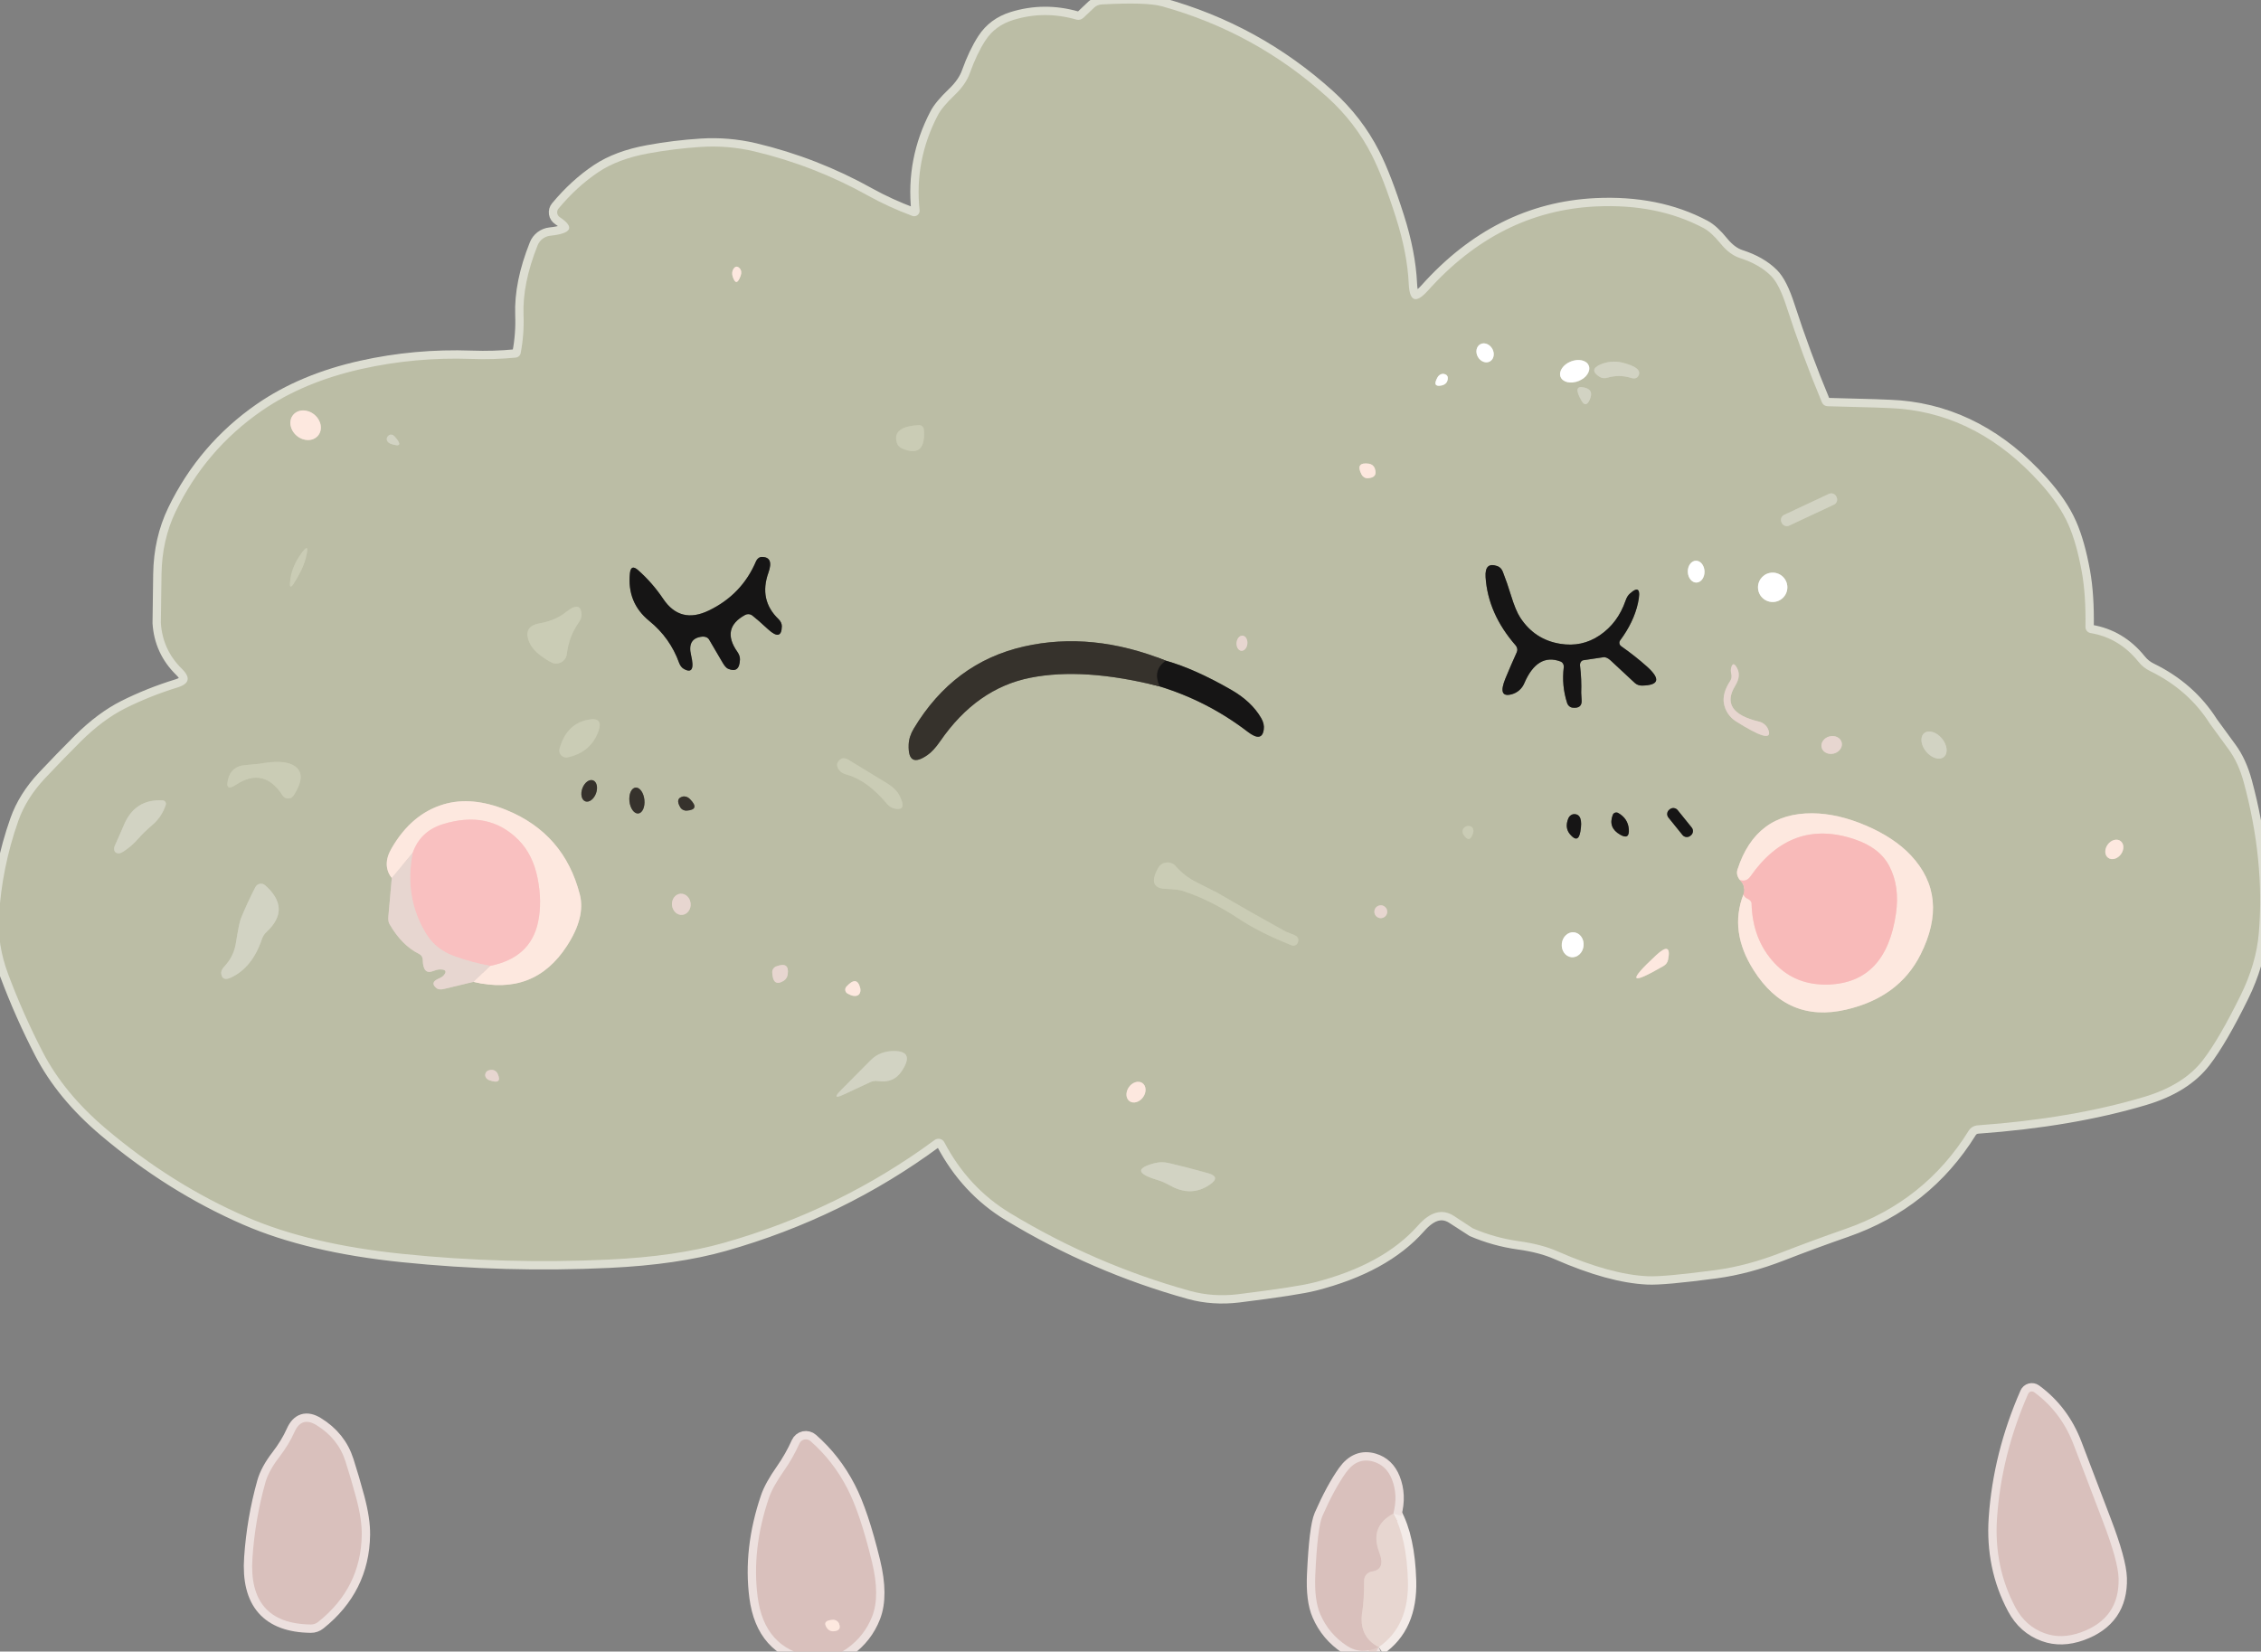<svg width="271" height="198" viewBox="0 0 271 198" fill="none" xmlns="http://www.w3.org/2000/svg">
<rect x="0" y="0" width="271" height="198" fill="#808080" stroke="none"/>
<g clip-path="url(#clip0_9_59)">
<path d="M218.37 48.23C216.797 44.457 215.38 40.623 214.12 36.73C213.547 34.95 212.933 33.733 212.28 33.08C211.353 32.153 210.113 31.44 208.56 30.94C207.733 30.673 206.963 30.103 206.25 29.23C205.49 28.297 204.807 27.67 204.2 27.35C200.493 25.377 196.177 24.51 191.25 24.75C183.53 25.13 176.827 28.497 171.14 34.85C169.713 36.437 168.95 36.163 168.85 34.03C168.737 31.59 168.227 28.947 167.32 26.1C166.307 22.907 165.34 20.4 164.42 18.58C163.1 15.98 161.323 13.67 159.09 11.65C153.343 6.457 146.73 2.823 139.25 0.75C138.017 0.41 135.623 0.337 132.07 0.53C131.715 0.549 131.396 0.677 131.17 0.89L129.85 2.14C129.737 2.244 129.602 2.318 129.456 2.355C129.311 2.391 129.161 2.39 129.02 2.35C126.447 1.61 123.913 1.627 121.42 2.4C119.987 2.847 118.883 3.663 118.11 4.85C117.417 5.917 116.797 7.217 116.25 8.75C115.93 9.657 115.317 10.543 114.41 11.41C113.41 12.363 112.74 13.17 112.4 13.83C110.527 17.423 109.8 21.213 110.22 25.2C110.233 25.311 110.217 25.424 110.173 25.526C110.13 25.63 110.06 25.72 109.972 25.788C109.883 25.856 109.779 25.901 109.668 25.917C109.557 25.933 109.444 25.92 109.34 25.88C107.42 25.16 105.67 24.36 104.09 23.48C99.757 21.06 95.187 19.28 90.38 18.14C88.3 17.653 86.193 17.477 84.06 17.61C81.927 17.743 79.81 18.003 77.71 18.39C75.297 18.83 73.307 19.573 71.74 20.62C70.013 21.773 68.413 23.237 66.94 25.01C66.877 25.085 66.831 25.172 66.804 25.267C66.778 25.361 66.772 25.46 66.787 25.558C66.802 25.655 66.838 25.748 66.892 25.832C66.946 25.915 67.017 25.986 67.1 26.04C68.913 27.247 68.533 27.987 65.96 28.26C65.623 28.296 65.302 28.424 65.032 28.63C64.763 28.836 64.554 29.113 64.43 29.43C63.217 32.47 62.657 35.243 62.75 37.75C62.81 39.29 62.697 40.813 62.41 42.32C62.385 42.464 62.312 42.595 62.204 42.694C62.096 42.793 61.957 42.855 61.81 42.87C60.05 43.043 58.28 43.097 56.5 43.03C52.027 42.87 47.64 43.27 43.34 44.23C38.693 45.27 34.697 46.947 31.35 49.26C26.877 52.36 23.447 56.377 21.06 61.31C19.967 63.583 19.4 66.09 19.36 68.83C19.3 72.583 19.273 74.527 19.28 74.66C19.413 76.827 20.26 78.673 21.82 80.2C22.873 81.24 22.697 81.977 21.29 82.41C19.097 83.083 17 83.92 15 84.92C13.2 85.827 11.417 87.16 9.65 88.92C8.21 90.36 6.79 91.823 5.39 93.31C3.897 94.903 2.83 96.607 2.19 98.42C0.877 102.14 0.103 105.973 -0.13 109.92C-0.257 112.167 0.11 114.447 0.97 116.76C2.163 119.953 3.543 123.067 5.11 126.1C6.823 129.413 9.35 132.483 12.69 135.31C17.97 139.783 23.6 143.317 29.58 145.91C34.607 148.09 40.83 149.56 48.25 150.32C56.47 151.167 64.723 151.393 73.01 151C78.363 150.747 82.943 150.08 86.75 149C96.017 146.373 104.44 142.263 112.02 136.67C112.111 136.603 112.215 136.557 112.325 136.534C112.435 136.511 112.549 136.512 112.659 136.537C112.769 136.561 112.872 136.609 112.962 136.677C113.052 136.745 113.126 136.831 113.18 136.93C115.093 140.57 117.723 143.403 121.07 145.43C127.843 149.537 135.033 152.647 142.64 154.76C144.48 155.267 146.413 155.397 148.44 155.15C153.1 154.57 156.12 154.103 157.5 153.75C163.02 152.343 167.167 150.073 169.94 146.94C171.44 145.24 172.897 144.86 174.31 145.8C175.75 146.753 176.487 147.237 176.52 147.25C178.293 148.017 180.14 148.533 182.06 148.8C183.873 149.047 185.427 149.457 186.72 150.03C190.933 151.877 194.527 152.867 197.5 153C198.767 153.06 201.48 152.813 205.64 152.26C208.16 151.92 210.773 151.223 213.48 150.17C216.033 149.177 218.603 148.23 221.19 147.33C227.537 145.123 232.46 141.2 235.96 135.56C236.074 135.374 236.232 135.219 236.42 135.106C236.607 134.993 236.82 134.925 237.04 134.91C244.527 134.37 251.157 133.24 256.93 131.52C260.137 130.573 262.513 129.087 264.06 127.06C265.34 125.393 266.84 122.813 268.56 119.32C269.813 116.773 270.54 114.28 270.74 111.84C271.22 106.04 270.62 100.03 268.94 93.81C268.513 92.23 267.91 90.91 267.13 89.85C265.67 87.863 264.917 86.83 264.87 86.75C263.15 84.043 260.77 81.947 257.73 80.46C257.163 80.187 256.683 79.803 256.29 79.31C254.757 77.41 252.847 76.27 250.56 75.89C250.39 75.859 250.236 75.769 250.126 75.635C250.016 75.501 249.957 75.333 249.96 75.16C250 72.62 249.857 70.433 249.53 68.6C249.11 66.28 248.577 64.387 247.93 62.92C247.223 61.307 246.1 59.647 244.56 57.94C239.707 52.547 234.103 49.567 227.75 49C226.69 48.907 223.793 48.807 219.06 48.7C218.912 48.697 218.767 48.652 218.645 48.568C218.522 48.485 218.427 48.367 218.37 48.23Z" stroke="#DDDED2" stroke-width="2"/>
<path d="M243.09 167.1C240.95 171.973 239.707 176.943 239.36 182.01C239.1 185.883 239.833 189.443 241.56 192.69C242.373 194.217 243.543 195.253 245.07 195.8C246.403 196.287 247.853 196.25 249.42 195.69C252.52 194.57 254.023 192.407 253.93 189.2C253.89 187.827 253.26 185.547 252.04 182.36C250.873 179.313 249.713 176.27 248.56 173.23C247.567 170.597 245.983 168.487 243.81 166.9C243.752 166.858 243.685 166.83 243.614 166.818C243.544 166.805 243.471 166.809 243.402 166.828C243.333 166.847 243.269 166.881 243.215 166.928C243.161 166.976 243.119 167.034 243.09 167.1Z" stroke="#ECE0DE" stroke-width="2"/>
<path d="M37.93 170.85C36.737 170.123 35.857 170.4 35.29 171.68C34.85 172.673 34.237 173.683 33.45 174.71C32.617 175.79 32.067 176.807 31.8 177.76C30.98 180.693 30.467 183.69 30.26 186.75C29.893 192.023 32.227 194.69 37.26 194.75C37.576 194.756 37.888 194.646 38.14 194.44C41.553 191.72 43.293 188.243 43.36 184.01C43.38 182.79 43.157 181.307 42.69 179.56C42.297 178.093 41.87 176.64 41.41 175.2C40.823 173.36 39.663 171.91 37.93 170.85Z" stroke="#ECE0DE" stroke-width="2"/>
<path d="M97.14 172.76C97.041 172.673 96.923 172.611 96.796 172.579C96.668 172.546 96.535 172.544 96.407 172.572C96.278 172.6 96.159 172.658 96.057 172.741C95.955 172.824 95.874 172.93 95.82 173.05C95.3 174.21 94.68 175.303 93.96 176.33C93.053 177.623 92.453 178.707 92.16 179.58C90.767 183.68 90.317 187.633 90.81 191.44C91.343 195.533 93.453 197.907 97.14 198.56C98.793 198.853 100.267 198.533 101.56 197.6C102.933 196.613 103.927 195.337 104.54 193.77C105.18 192.13 105.17 189.95 104.51 187.23C103.563 183.33 102.58 180.4 101.56 178.44C100.427 176.24 98.953 174.347 97.14 172.76Z" stroke="#ECE0DE" stroke-width="2"/>
<path d="M165.25 197.46C167.69 195.773 168.857 193.12 168.75 189.5C168.65 186.073 168.067 183.393 167 181.46" stroke="#F3EBE8" stroke-width="2"/>
<path d="M167 181.46C167.393 179.987 167.337 178.613 166.83 177.34C166.39 176.24 165.657 175.537 164.63 175.23C163.33 174.837 162.223 175.28 161.31 176.56C160.363 177.9 159.427 179.63 158.5 181.75C158.107 182.657 157.823 184.997 157.65 188.77C157.557 190.797 157.753 192.373 158.24 193.5C158.92 195.087 159.987 196.357 161.44 197.31C162.58 198.057 163.85 198.107 165.25 197.46" stroke="#ECE0DE" stroke-width="2"/>
<path d="M167 181.46C165.087 182.473 164.527 184.023 165.32 186.11C165.84 187.477 165.547 188.24 164.44 188.4C164.179 188.438 163.94 188.57 163.767 188.77C163.594 188.97 163.5 189.226 163.5 189.49C163.5 191.077 163.427 192.317 163.28 193.21C162.96 195.19 163.617 196.607 165.25 197.46" stroke="#E0CBC6" stroke-width="2"/>
<path d="M87.82 33.16C88.113 34.053 88.433 34.013 88.78 33.04C88.84 32.878 88.86 32.709 88.837 32.553C88.814 32.397 88.749 32.261 88.65 32.16C88.377 31.88 88.13 31.907 87.91 32.24C87.829 32.361 87.779 32.507 87.763 32.666C87.748 32.826 87.767 32.995 87.82 33.16Z" stroke="#DCD3C2" stroke-width="2"/>
<path d="M178.578 43.329C178.807 43.2 178.965 42.969 179.019 42.685C179.072 42.401 179.017 42.088 178.863 41.816C178.71 41.542 178.472 41.332 178.202 41.23C177.932 41.128 177.652 41.142 177.423 41.271C177.194 41.4 177.035 41.631 176.981 41.915C176.928 42.199 176.984 42.511 177.137 42.785C177.29 43.057 177.528 43.268 177.798 43.37C178.068 43.472 178.349 43.457 178.578 43.329Z" stroke="#DDDED2" stroke-width="2"/>
<path d="M190.431 43.837C190.37 43.683 190.266 43.548 190.124 43.44C189.983 43.332 189.807 43.253 189.606 43.206C189.406 43.16 189.185 43.148 188.957 43.171C188.728 43.194 188.496 43.251 188.274 43.339C187.826 43.518 187.445 43.812 187.215 44.158C186.985 44.504 186.926 44.872 187.049 45.183C187.11 45.337 187.215 45.471 187.356 45.58C187.498 45.688 187.673 45.767 187.874 45.814C188.074 45.86 188.295 45.872 188.523 45.849C188.752 45.826 188.984 45.769 189.206 45.681C189.654 45.502 190.035 45.208 190.265 44.862C190.495 44.516 190.555 44.148 190.431 43.837Z" stroke="#DDDED2" stroke-width="2"/>
<path d="M194.48 43.48C193.568 43.247 192.604 43.336 191.75 43.73C190.857 44.143 190.857 44.63 191.75 45.19C191.869 45.265 192.012 45.312 192.169 45.328C192.326 45.343 192.493 45.327 192.66 45.28C193.633 45 194.593 45.013 195.54 45.32C195.698 45.371 195.862 45.381 196.005 45.346C196.148 45.312 196.263 45.236 196.33 45.13C196.783 44.457 196.167 43.907 194.48 43.48Z" stroke="#C7C8B4" stroke-width="2"/>
<path d="M172.3 45.24C171.84 46.06 172.017 46.38 172.83 46.2C172.992 46.164 173.14 46.09 173.256 45.986C173.373 45.882 173.454 45.751 173.49 45.61C173.61 45.163 173.467 44.903 173.06 44.83C172.921 44.803 172.773 44.828 172.636 44.902C172.5 44.976 172.382 45.094 172.3 45.24Z" stroke="#DDDED2" stroke-width="2"/>
<path d="M189.81 46.44C188.937 46.26 188.843 46.777 189.53 47.99C189.883 48.623 190.213 48.613 190.52 47.96C190.92 47.12 190.683 46.613 189.81 46.44Z" stroke="#C7C8B4" stroke-width="2"/>
<path d="M38.123 52.219C38.402 51.883 38.513 51.429 38.431 50.959C38.349 50.488 38.08 50.039 37.684 49.711C37.288 49.382 36.797 49.2 36.32 49.206C35.842 49.212 35.417 49.404 35.138 49.741C34.858 50.078 34.747 50.531 34.829 51.001C34.912 51.472 35.18 51.921 35.576 52.249C35.972 52.578 36.463 52.76 36.94 52.754C37.418 52.748 37.843 52.556 38.123 52.219Z" stroke="#DCD3C2" stroke-width="2"/>
<path d="M108.14 53.77C110.053 54.577 110.917 53.813 110.73 51.48C110.717 51.335 110.649 51.201 110.541 51.106C110.433 51.01 110.293 50.962 110.15 50.97C107.983 51.077 107.1 51.783 107.5 53.09C107.543 53.236 107.623 53.373 107.734 53.491C107.845 53.609 107.983 53.704 108.14 53.77Z" stroke="#C3C5AD" stroke-width="2"/>
<path d="M46.9 53.23C48.027 53.597 48.157 53.29 47.29 52.31C47.201 52.209 47.083 52.139 46.96 52.115C46.836 52.091 46.715 52.114 46.62 52.18C46.473 52.287 46.387 52.417 46.36 52.57C46.337 52.697 46.38 52.835 46.479 52.956C46.579 53.078 46.728 53.175 46.9 53.23Z" stroke="#C7C8B4" stroke-width="2"/>
<path d="M163.93 57.33C164.77 57.29 165.05 56.89 164.77 56.13C164.718 55.991 164.627 55.867 164.506 55.772C164.385 55.678 164.238 55.614 164.08 55.59C162.967 55.437 162.67 55.867 163.19 56.88C163.262 57.02 163.37 57.137 163.501 57.217C163.632 57.297 163.781 57.336 163.93 57.33Z" stroke="#DCD3C2" stroke-width="2"/>
<path d="M220.1 59.534C220.025 59.373 219.889 59.249 219.722 59.188C219.555 59.128 219.37 59.136 219.209 59.211L213.848 61.723C213.687 61.798 213.563 61.934 213.503 62.101C213.442 62.268 213.451 62.453 213.526 62.614L213.56 62.686C213.635 62.847 213.771 62.971 213.939 63.032C214.106 63.092 214.29 63.084 214.451 63.008L219.812 60.497C219.973 60.422 220.097 60.286 220.158 60.119C220.218 59.952 220.21 59.767 220.134 59.606L220.1 59.534Z" stroke="#C7C8B4" stroke-width="2"/>
<path d="M35.9 66.66C35.227 67.667 34.847 68.727 34.76 69.84C34.713 70.44 34.857 70.487 35.19 69.98C35.91 68.873 36.39 67.87 36.63 66.97C37.05 65.403 36.807 65.3 35.9 66.66Z" stroke="#C3C5AD" stroke-width="2"/>
<path d="M90.16 73.78C90.573 74.1 91.207 74.653 92.06 75.44C93.14 76.427 93.69 76.303 93.71 75.07C93.71 74.924 93.675 74.775 93.608 74.631C93.541 74.486 93.443 74.35 93.32 74.23C91.727 72.703 91.32 70.847 92.1 68.66C92.553 67.393 92.29 66.763 91.31 66.77C91.171 66.769 91.031 66.817 90.908 66.908C90.785 66.999 90.685 67.128 90.62 67.28C89.487 69.953 87.593 71.927 84.94 73.2C82.673 74.287 80.86 73.823 79.5 71.81C78.627 70.51 77.62 69.357 76.48 68.35C75.907 67.843 75.58 67.97 75.5 68.73C75.26 71.083 76.033 72.987 77.82 74.44C79.487 75.793 80.68 77.47 81.4 79.47C81.523 79.805 81.73 80.066 81.98 80.2C82.933 80.727 83.217 80.173 82.83 78.54C82.503 77.173 82.96 76.433 84.2 76.32C84.368 76.305 84.532 76.332 84.674 76.398C84.816 76.464 84.929 76.565 85 76.69L86.63 79.47C86.736 79.651 86.849 79.809 86.958 79.93C87.067 80.051 87.17 80.133 87.26 80.17C88.173 80.57 88.65 80.203 88.69 79.07C88.703 78.779 88.597 78.458 88.39 78.16C87.05 76.267 87.357 74.787 89.31 73.72C89.445 73.648 89.596 73.615 89.747 73.626C89.898 73.636 90.041 73.69 90.16 73.78Z" stroke="#69695D" stroke-width="2"/>
<path d="M203.339 69.839C203.47 69.835 203.599 69.798 203.719 69.728C203.838 69.659 203.945 69.559 204.034 69.435C204.124 69.311 204.193 69.164 204.238 69.004C204.284 68.843 204.305 68.672 204.3 68.5C204.295 68.328 204.264 68.159 204.209 68.001C204.154 67.844 204.076 67.702 203.979 67.583C203.883 67.464 203.77 67.371 203.647 67.309C203.523 67.247 203.392 67.217 203.261 67.221C203.13 67.224 203.001 67.262 202.882 67.332C202.762 67.401 202.655 67.501 202.566 67.625C202.477 67.749 202.407 67.896 202.362 68.056C202.316 68.217 202.295 68.388 202.3 68.56C202.306 68.732 202.337 68.901 202.391 69.058C202.446 69.216 202.524 69.358 202.621 69.477C202.717 69.596 202.83 69.689 202.954 69.751C203.077 69.813 203.208 69.843 203.339 69.839Z" stroke="#DDDED2" stroke-width="2"/>
<path d="M189.78 79.15L192.19 78.79C192.306 78.771 192.445 78.796 192.593 78.863C192.742 78.929 192.895 79.035 193.04 79.17L195.93 81.86C196.161 82.078 196.477 82.196 196.81 82.19C198.87 82.156 199.06 81.39 197.38 79.89C196.447 79.056 195.423 78.25 194.31 77.47C194.255 77.431 194.209 77.383 194.173 77.326C194.137 77.27 194.113 77.207 194.102 77.142C194.09 77.077 194.092 77.01 194.108 76.946C194.123 76.882 194.151 76.822 194.19 76.77C195.277 75.303 195.987 73.817 196.32 72.31C196.687 70.643 196.37 70.257 195.37 71.15C195.143 71.343 194.967 71.626 194.84 72C194.22 73.8 193.183 75.19 191.73 76.17C190.31 77.13 188.733 77.466 187 77.18C184.967 76.853 183.373 75.81 182.22 74.05C181.853 73.496 181.477 72.59 181.09 71.33C180.803 70.383 180.48 69.45 180.12 68.53C180.057 68.37 179.968 68.228 179.857 68.115C179.746 68 179.618 67.917 179.48 67.87C178.453 67.503 177.98 67.943 178.06 69.19C178.253 72.117 179.457 74.847 181.67 77.38C181.768 77.494 181.832 77.633 181.853 77.78C181.875 77.928 181.853 78.077 181.79 78.21C181.323 79.243 180.873 80.283 180.44 81.33C179.787 82.916 180.04 83.55 181.2 83.23C181.53 83.14 181.836 82.976 182.094 82.751C182.352 82.525 182.556 82.245 182.69 81.93C183.737 79.483 185.187 78.606 187.04 79.3C187.168 79.349 187.276 79.444 187.347 79.571C187.417 79.698 187.447 79.849 187.43 80C187.25 81.453 187.383 82.876 187.83 84.27C187.88 84.424 187.971 84.56 188.089 84.661C188.208 84.762 188.351 84.825 188.5 84.84C189.267 84.92 189.623 84.613 189.57 83.92C189.537 83.44 189.52 83.156 189.52 83.07C189.56 81.977 189.513 80.89 189.38 79.81C189.361 79.652 189.392 79.495 189.467 79.372C189.542 79.249 189.654 79.169 189.78 79.15Z" stroke="#69695D" stroke-width="2"/>
<path d="M214.23 70.41C214.23 69.943 214.045 69.496 213.715 69.165C213.385 68.835 212.937 68.65 212.47 68.65C212.003 68.65 211.556 68.835 211.226 69.165C210.896 69.496 210.71 69.943 210.71 70.41C210.71 70.641 210.756 70.87 210.844 71.083C210.933 71.297 211.062 71.491 211.226 71.654C211.389 71.818 211.583 71.948 211.797 72.036C212.01 72.124 212.239 72.17 212.47 72.17C212.701 72.17 212.93 72.124 213.144 72.036C213.357 71.948 213.551 71.818 213.715 71.654C213.878 71.491 214.008 71.297 214.096 71.083C214.185 70.87 214.23 70.641 214.23 70.41Z" stroke="#DDDED2" stroke-width="2"/>
<path d="M66.04 79.39C66.226 79.491 66.434 79.546 66.646 79.547C66.857 79.549 67.066 79.499 67.254 79.402C67.442 79.304 67.603 79.161 67.722 78.987C67.842 78.812 67.917 78.61 67.94 78.4C68.1 77 68.583 75.73 69.39 74.59C69.603 74.286 69.713 73.967 69.7 73.69C69.653 72.53 69.033 72.427 67.84 73.38C66.993 74.06 65.937 74.51 64.67 74.73C63.323 74.97 62.913 75.72 63.44 76.98C63.787 77.827 64.653 78.63 66.04 79.39Z" stroke="#C3C5AD" stroke-width="2"/>
<path d="M148.782 78.017C148.954 78.031 149.127 77.95 149.263 77.79C149.399 77.631 149.487 77.406 149.508 77.165C149.518 77.046 149.511 76.927 149.488 76.814C149.465 76.701 149.426 76.597 149.373 76.508C149.32 76.419 149.254 76.346 149.18 76.293C149.105 76.241 149.023 76.21 148.938 76.203C148.766 76.189 148.593 76.27 148.457 76.43C148.321 76.589 148.233 76.814 148.212 77.054C148.202 77.174 148.209 77.293 148.232 77.406C148.255 77.518 148.294 77.623 148.347 77.712C148.4 77.801 148.466 77.874 148.54 77.926C148.615 77.979 148.697 78.009 148.782 78.017Z" stroke="#D1CABB" stroke-width="2"/>
<path d="M139 82.29C142.84 83.47 146.353 85.28 149.54 87.72C150.68 88.6 151.323 88.517 151.47 87.47C151.537 87.017 151.437 86.56 151.17 86.1C150.403 84.767 149.2 83.63 147.56 82.69C144.607 80.997 142.003 79.837 139.75 79.21" stroke="#69695D" stroke-width="2"/>
<path d="M139.75 79.21C133.843 76.843 128.177 76.273 122.75 77.5C117.11 78.773 112.7 82.057 109.52 87.35C109.133 87.997 108.93 88.643 108.91 89.29C108.843 91.203 109.593 91.613 111.16 90.52C111.647 90.187 112.157 89.633 112.69 88.86C115.603 84.633 119.207 82.097 123.5 81.25C127.76 80.403 132.927 80.75 139 82.29" stroke="#797869" stroke-width="2"/>
<path d="M139.75 79.21C138.663 79.943 138.413 80.97 139 82.29" stroke="#262421" stroke-width="2"/>
<path d="M207.4 81.6C206.733 82.613 206.477 83.53 206.63 84.35C206.709 84.782 206.876 85.193 207.122 85.558C207.369 85.923 207.688 86.233 208.06 86.47C210.98 88.317 212.293 88.707 212 87.64C211.928 87.365 211.782 87.114 211.577 86.915C211.373 86.716 211.118 86.576 210.84 86.51C207.64 85.75 206.687 84.317 207.98 82.21C208.52 81.337 208.55 80.556 208.07 79.87C207.837 79.537 207.657 79.56 207.53 79.94C207.443 80.2 207.433 80.463 207.5 80.73C207.541 80.894 207.553 81.056 207.536 81.206C207.519 81.356 207.472 81.49 207.4 81.6Z" stroke="#D1CABB" stroke-width="2"/>
<path d="M70.13 86.37C68.603 86.783 67.583 87.91 67.07 89.75C67.03 89.888 67.027 90.035 67.061 90.175C67.095 90.314 67.166 90.443 67.266 90.548C67.366 90.653 67.491 90.731 67.631 90.773C67.77 90.815 67.918 90.821 68.06 90.79C69.747 90.417 70.917 89.503 71.57 88.05C72.27 86.483 71.79 85.923 70.13 86.37Z" stroke="#C3C5AD" stroke-width="2"/>
<path d="M232.989 90.745C233.241 90.537 233.357 90.188 233.314 89.773C233.271 89.359 233.071 88.914 232.758 88.536C232.445 88.158 232.045 87.878 231.646 87.758C231.248 87.637 230.882 87.687 230.631 87.894C230.38 88.102 230.263 88.452 230.306 88.866C230.35 89.281 230.55 89.726 230.862 90.104C231.175 90.482 231.575 90.762 231.974 90.882C232.373 91.002 232.738 90.953 232.989 90.745Z" stroke="#C7C8B4" stroke-width="2"/>
<path d="M220.74 88.995C220.668 88.723 220.473 88.496 220.198 88.362C219.923 88.229 219.589 88.201 219.271 88.285C219.114 88.326 218.965 88.393 218.833 88.483C218.701 88.573 218.588 88.683 218.502 88.808C218.415 88.932 218.357 89.068 218.329 89.208C218.301 89.349 218.305 89.49 218.341 89.625C218.412 89.897 218.607 90.124 218.882 90.257C219.158 90.391 219.491 90.419 219.809 90.335C219.967 90.294 220.116 90.227 220.248 90.137C220.38 90.047 220.492 89.937 220.578 89.812C220.665 89.688 220.724 89.552 220.751 89.412C220.779 89.271 220.775 89.13 220.74 88.995Z" stroke="#D1CABB" stroke-width="2"/>
<path d="M106.33 96.38C106.498 96.579 106.709 96.737 106.947 96.841C107.185 96.945 107.442 96.992 107.7 96.98C108.3 96.947 108.337 96.413 107.81 95.38C107.544 94.847 107.018 94.328 106.31 93.9L101.65 91.06C101.501 90.97 101.341 90.915 101.19 90.903C101.04 90.891 100.904 90.921 100.8 90.99C100.233 91.377 100.183 91.847 100.65 92.4C100.811 92.593 101.106 92.757 101.48 92.86C103.113 93.3 104.73 94.473 106.33 96.38Z" stroke="#C3C5AD" stroke-width="2"/>
<path d="M35.06 91.69C34.233 91.27 32.923 91.227 31.13 91.56C31.077 91.573 30.48 91.63 29.34 91.73C28.28 91.823 27.617 92.373 27.35 93.38C27.063 94.447 27.38 94.677 28.3 94.07C30.52 92.617 32.38 93.05 33.88 95.37C33.951 95.479 34.048 95.569 34.162 95.632C34.277 95.694 34.405 95.727 34.535 95.727C34.665 95.727 34.794 95.694 34.908 95.632C35.022 95.569 35.119 95.479 35.19 95.37C36.363 93.55 36.32 92.323 35.06 91.69Z" stroke="#C3C5AD" stroke-width="2"/>
<path d="M70.16 96.068C70.376 96.148 70.633 96.091 70.872 95.911C71.112 95.731 71.315 95.443 71.437 95.109C71.498 94.944 71.536 94.772 71.551 94.605C71.566 94.437 71.556 94.276 71.523 94.132C71.49 93.987 71.434 93.861 71.358 93.762C71.282 93.662 71.188 93.591 71.081 93.552C70.864 93.472 70.608 93.529 70.368 93.709C70.128 93.889 69.925 94.177 69.803 94.511C69.743 94.676 69.704 94.847 69.689 95.015C69.674 95.183 69.684 95.344 69.717 95.488C69.75 95.633 69.806 95.759 69.882 95.858C69.958 95.958 70.052 96.029 70.16 96.068Z" stroke="#797869" stroke-width="2"/>
<path d="M76.509 97.521C76.746 97.495 76.956 97.307 77.092 96.998C77.228 96.689 77.279 96.284 77.235 95.873C77.19 95.461 77.053 95.077 76.854 94.805C76.654 94.532 76.409 94.393 76.172 94.419C75.934 94.445 75.725 94.633 75.588 94.942C75.452 95.251 75.401 95.656 75.445 96.067C75.49 96.478 75.627 96.863 75.827 97.135C76.026 97.408 76.271 97.547 76.509 97.521Z" stroke="#797869" stroke-width="2"/>
<path d="M81.82 95.5C81.22 95.653 81.123 96.076 81.53 96.77C81.608 96.904 81.724 97.014 81.864 97.087C82.003 97.159 82.162 97.192 82.32 97.18C83.407 97.1 83.527 96.633 82.68 95.78C82.561 95.658 82.419 95.568 82.268 95.519C82.117 95.47 81.962 95.463 81.82 95.5Z" stroke="#797869" stroke-width="2"/>
<path d="M18.27 98.89C19.03 98.237 19.563 97.433 19.87 96.48C19.888 96.42 19.893 96.357 19.883 96.296C19.874 96.234 19.85 96.176 19.814 96.125C19.779 96.074 19.732 96.031 19.677 96.001C19.623 95.971 19.562 95.953 19.5 95.95C17.273 95.823 15.72 96.817 14.84 98.93C14.493 99.75 14.137 100.563 13.77 101.37C13.695 101.532 13.666 101.705 13.686 101.857C13.706 102.01 13.775 102.131 13.88 102.2C14.127 102.367 14.44 102.323 14.82 102.07C15.493 101.623 16.087 101.103 16.6 100.51C17.013 100.03 17.57 99.49 18.27 98.89Z" stroke="#C7C8B4" stroke-width="2"/>
<path d="M46.96 105.25L46.55 109.85C46.511 110.241 46.562 110.578 46.69 110.79C47.677 112.497 48.857 113.687 50.23 114.36C50.361 114.422 50.472 114.521 50.55 114.645C50.628 114.769 50.67 114.913 50.67 115.06C50.69 116.28 51.1 116.733 51.9 116.42C52.233 116.293 52.48 116.227 52.64 116.22C53.407 116.193 53.593 116.423 53.2 116.91C53.08 117.057 52.87 117.193 52.57 117.32C51.837 117.64 51.76 118.027 52.34 118.48C52.429 118.551 52.556 118.595 52.71 118.609C52.864 118.623 53.039 118.606 53.22 118.56L56.75 117.71" stroke="#D1CABB" stroke-width="2"/>
<path d="M56.75 117.71C61.603 118.87 65.337 117.433 67.95 113.4C69.443 111.107 69.96 109.057 69.5 107.25C68.253 102.37 65.313 98.987 60.68 97.1C57.92 95.987 55.423 95.76 53.19 96.42C50.617 97.18 48.533 98.937 46.94 101.69C46.153 103.043 46.16 104.23 46.96 105.25" stroke="#DCD3C2" stroke-width="2"/>
<path d="M56.75 117.71L58.75 115.79" stroke="#F2DFD8" stroke-width="2"/>
<path d="M58.75 115.79C61.99 115.15 63.907 113.387 64.5 110.5C64.833 108.893 64.81 107.147 64.43 105.26C64.057 103.387 63.3 101.87 62.16 100.71C59.78 98.296 56.747 97.663 53.06 98.81C51.273 99.37 50.073 100.517 49.46 102.25" stroke="#FBD4D0" stroke-width="2"/>
<path d="M49.46 102.25L46.96 105.25" stroke="#F2DFD8" stroke-width="2"/>
<path d="M58.75 115.79C57.29 115.523 55.867 115.14 54.48 114.64C53.007 114.107 51.893 113.24 51.14 112.04C49.32 109.127 48.76 105.863 49.46 102.25" stroke="#F0CBC8" stroke-width="2"/>
<path d="M201.081 97.121C201.026 97.053 200.958 96.996 200.881 96.954C200.803 96.912 200.718 96.885 200.631 96.876C200.543 96.866 200.455 96.874 200.371 96.899C200.286 96.924 200.207 96.965 200.139 97.02L200.077 97.071C200.008 97.126 199.951 97.194 199.909 97.271C199.867 97.349 199.841 97.433 199.831 97.521C199.822 97.609 199.83 97.697 199.855 97.781C199.88 97.866 199.921 97.945 199.976 98.013L201.659 100.099C201.714 100.167 201.782 100.224 201.86 100.266C201.937 100.308 202.022 100.335 202.109 100.344C202.197 100.353 202.285 100.346 202.37 100.321C202.454 100.296 202.533 100.255 202.601 100.199L202.663 100.149C202.732 100.094 202.789 100.026 202.831 99.948C202.873 99.871 202.9 99.786 202.909 99.699C202.918 99.611 202.91 99.523 202.885 99.439C202.861 99.354 202.819 99.275 202.764 99.207L201.081 97.121Z" stroke="#69695D" stroke-width="2"/>
<path d="M194.2 100.07C194.947 100.497 195.29 100.28 195.23 99.42C195.163 98.553 194.737 97.9 193.95 97.46C193.892 97.428 193.827 97.409 193.761 97.404C193.694 97.399 193.628 97.408 193.566 97.431C193.505 97.454 193.449 97.49 193.403 97.536C193.357 97.582 193.322 97.638 193.3 97.7C192.913 98.72 193.213 99.51 194.2 100.07Z" stroke="#69695D" stroke-width="2"/>
<path d="M188.19 100.03C188.843 100.79 189.253 100.677 189.42 99.69C189.667 98.297 189.42 97.6 188.68 97.6C188.532 97.603 188.385 97.655 188.259 97.749C188.133 97.843 188.032 97.976 187.97 98.13C187.67 98.87 187.743 99.503 188.19 100.03Z" stroke="#69695D" stroke-width="2"/>
<path d="M208.54 105.5C209.04 105.973 209.18 106.557 208.96 107.25" stroke="#DABCAF" stroke-width="2"/>
<path d="M208.96 107.25C207.813 110.19 208.223 113.21 210.19 116.31C212.87 120.55 216.56 122.127 221.26 121.04C225.493 120.06 228.47 117.86 230.19 114.44C232.517 109.813 232.133 105.85 229.04 102.55C227.707 101.13 225.91 99.937 223.65 98.97C221.403 98.01 219.27 97.52 217.25 97.5C212.71 97.46 209.71 99.71 208.25 104.25C208.117 104.67 208.213 105.087 208.54 105.5" stroke="#DCD3C2" stroke-width="2"/>
<path d="M208.96 107.25C209.073 107.483 209.233 107.643 209.44 107.73C209.585 107.793 209.71 107.881 209.799 107.984C209.887 108.087 209.937 108.2 209.94 108.31C210.013 111.197 210.933 113.583 212.7 115.47C214.387 117.27 216.55 118.123 219.19 118.03C223.777 117.857 226.463 115.013 227.25 109.5C227.557 107.333 227.293 105.45 226.46 103.85C225.693 102.37 224.307 101.293 222.3 100.62C217.24 98.907 213.077 100.387 209.81 105.06C209.483 105.527 209.06 105.673 208.54 105.5" stroke="#FBD1CC" stroke-width="2"/>
<path d="M175.44 100.11C175.933 100.823 176.313 100.717 176.58 99.79C176.62 99.637 176.609 99.477 176.548 99.342C176.487 99.207 176.38 99.106 176.25 99.06C175.95 98.96 175.687 99.027 175.46 99.26C175.363 99.368 175.309 99.511 175.305 99.665C175.302 99.819 175.349 99.975 175.44 100.11Z" stroke="#C3C5AD" stroke-width="2"/>
<path d="M252.684 102.84C252.894 102.993 253.173 103.033 253.459 102.952C253.746 102.871 254.017 102.675 254.212 102.407C254.407 102.139 254.511 101.822 254.501 101.524C254.49 101.226 254.367 100.973 254.157 100.82C253.947 100.667 253.668 100.626 253.381 100.707C253.094 100.789 252.824 100.985 252.628 101.252C252.433 101.52 252.329 101.838 252.339 102.136C252.35 102.433 252.474 102.687 252.684 102.84Z" stroke="#DCD3C2" stroke-width="2"/>
<path d="M154.12 111.69C151.333 110.157 148.567 108.587 145.82 106.98C145.767 106.947 144.987 106.553 143.48 105.8C142.453 105.287 141.603 104.637 140.93 103.85C140.796 103.691 140.625 103.567 140.432 103.488C140.239 103.409 140.03 103.378 139.823 103.398C139.615 103.418 139.416 103.487 139.241 103.601C139.067 103.714 138.922 103.868 138.82 104.05C137.913 105.663 138.213 106.5 139.72 106.56C140.693 106.593 141.37 106.673 141.75 106.8C143.963 107.513 146.233 108.643 148.56 110.19C150.173 111.257 152.25 112.3 154.79 113.32C154.93 113.376 155.084 113.381 155.22 113.334C155.356 113.288 155.463 113.193 155.52 113.07C155.733 112.597 155.58 112.26 155.06 112.06C154.507 111.853 154.193 111.73 154.12 111.69Z" stroke="#C3C5AD" stroke-width="2"/>
<path d="M31.78 106.13C31.693 106.054 31.59 105.999 31.478 105.969C31.367 105.939 31.25 105.934 31.138 105.955C31.025 105.976 30.919 106.023 30.827 106.091C30.736 106.16 30.662 106.248 30.61 106.35C29.943 107.65 29.36 108.913 28.86 110.14C28.727 110.48 28.53 111.463 28.27 113.09C28.097 114.157 27.627 115.093 26.86 115.9C26.734 116.032 26.637 116.179 26.577 116.327C26.518 116.475 26.498 116.62 26.52 116.75C26.613 117.363 27.003 117.51 27.69 117.19C29.403 116.39 30.643 114.837 31.41 112.53C31.517 112.23 31.69 111.967 31.93 111.74C33.95 109.873 33.9 108.003 31.78 106.13Z" stroke="#C7C8B4" stroke-width="2"/>
<path d="M81.771 109.675C82.067 109.649 82.339 109.491 82.527 109.236C82.716 108.98 82.805 108.648 82.776 108.312C82.761 108.146 82.718 107.984 82.648 107.836C82.579 107.687 82.485 107.555 82.371 107.446C82.257 107.338 82.126 107.255 81.985 107.204C81.844 107.152 81.696 107.132 81.549 107.145C81.254 107.171 80.981 107.329 80.793 107.584C80.604 107.84 80.515 108.172 80.544 108.508C80.559 108.674 80.602 108.836 80.672 108.984C80.741 109.133 80.836 109.265 80.949 109.374C81.063 109.482 81.195 109.564 81.335 109.616C81.476 109.668 81.624 109.688 81.771 109.675Z" stroke="#D1CABB" stroke-width="2"/>
<path d="M166.27 109.3C166.27 109.199 166.25 109.099 166.211 109.005C166.173 108.912 166.116 108.827 166.045 108.755C165.973 108.684 165.888 108.627 165.795 108.589C165.701 108.55 165.601 108.53 165.5 108.53C165.399 108.53 165.299 108.55 165.205 108.589C165.112 108.627 165.027 108.684 164.956 108.755C164.884 108.827 164.827 108.912 164.789 109.005C164.75 109.099 164.73 109.199 164.73 109.3C164.73 109.504 164.811 109.7 164.956 109.844C165.1 109.989 165.296 110.07 165.5 110.07C165.704 110.07 165.9 109.989 166.045 109.844C166.189 109.7 166.27 109.504 166.27 109.3Z" stroke="#D1CABB" stroke-width="2"/>
<path d="M188.346 114.752C188.517 114.77 188.69 114.749 188.856 114.69C189.022 114.631 189.177 114.536 189.312 114.41C189.448 114.284 189.561 114.13 189.645 113.955C189.729 113.781 189.783 113.591 189.803 113.395C189.823 113.199 189.81 113.001 189.763 112.813C189.716 112.626 189.637 112.451 189.531 112.3C189.424 112.149 189.292 112.024 189.141 111.933C188.991 111.842 188.825 111.785 188.654 111.768C188.483 111.75 188.31 111.771 188.144 111.83C187.978 111.888 187.823 111.984 187.688 112.11C187.552 112.236 187.439 112.39 187.355 112.564C187.271 112.739 187.217 112.929 187.197 113.125C187.177 113.321 187.19 113.519 187.237 113.706C187.284 113.894 187.363 114.069 187.47 114.22C187.576 114.371 187.709 114.496 187.859 114.587C188.009 114.678 188.175 114.734 188.346 114.752Z" stroke="#DDDED2" stroke-width="2"/>
<path d="M199.93 115.07C200.243 113.53 199.77 113.343 198.51 114.51C195.07 117.703 195.36 118.137 199.38 115.81C199.521 115.732 199.644 115.625 199.738 115.497C199.833 115.37 199.899 115.224 199.93 115.07Z" stroke="#DCD3C2" stroke-width="2"/>
<path d="M94.41 116.83C94.57 115.763 94.11 115.44 93.03 115.86C92.886 115.916 92.764 116.014 92.68 116.139C92.596 116.265 92.554 116.412 92.56 116.56C92.607 117.76 93.053 118.107 93.9 117.6C94.037 117.519 94.154 117.407 94.242 117.274C94.331 117.141 94.388 116.989 94.41 116.83Z" stroke="#D1CABB" stroke-width="2"/>
<path d="M101.58 119.11C102.113 119.417 102.537 119.48 102.85 119.3C102.966 119.23 103.052 119.109 103.097 118.954C103.142 118.799 103.143 118.619 103.1 118.44C102.84 117.413 102.29 117.36 101.45 118.28C101.396 118.34 101.356 118.411 101.333 118.488C101.31 118.565 101.304 118.646 101.317 118.726C101.329 118.806 101.359 118.881 101.405 118.948C101.451 119.014 101.51 119.07 101.58 119.11Z" stroke="#DCD3C2" stroke-width="2"/>
<path d="M104.35 127.11L100.8 130.69C99.967 131.53 100.093 131.697 101.18 131.19L104.31 129.73C104.591 129.599 104.914 129.554 105.24 129.6C106.487 129.793 107.44 129.387 108.1 128.38C109.133 126.807 108.83 126.013 107.19 126C106.037 125.993 105.09 126.363 104.35 127.11Z" stroke="#C7C8B4" stroke-width="2"/>
<path d="M58.65 129.5C59.703 129.873 60.04 129.623 59.66 128.75C59.595 128.604 59.492 128.48 59.364 128.393C59.237 128.306 59.089 128.26 58.94 128.26C58.48 128.267 58.22 128.45 58.16 128.81C58.14 128.947 58.178 129.091 58.267 129.217C58.356 129.343 58.492 129.443 58.65 129.5Z" stroke="#D1CABB" stroke-width="2"/>
<path d="M135.392 132.015C135.503 132.094 135.633 132.144 135.775 132.163C135.916 132.181 136.067 132.167 136.217 132.122C136.367 132.077 136.514 132.002 136.65 131.901C136.786 131.799 136.908 131.673 137.009 131.531C137.11 131.388 137.188 131.232 137.238 131.07C137.289 130.908 137.311 130.744 137.304 130.587C137.296 130.431 137.259 130.284 137.195 130.157C137.131 130.03 137.04 129.923 136.929 129.844C136.817 129.765 136.687 129.715 136.545 129.697C136.404 129.679 136.254 129.692 136.103 129.737C135.953 129.782 135.806 129.858 135.67 129.959C135.534 130.061 135.412 130.186 135.311 130.329C135.21 130.471 135.132 130.628 135.082 130.79C135.031 130.952 135.009 131.116 135.016 131.272C135.024 131.429 135.061 131.575 135.125 131.703C135.19 131.83 135.28 131.936 135.392 132.015Z" stroke="#DCD3C2" stroke-width="2"/>
<path d="M144.77 140.64C143.037 140.153 141.46 139.747 140.04 139.42C139.487 139.3 138.957 139.303 138.45 139.43C136.11 140.03 136.213 140.71 138.76 141.47C139.2 141.597 139.707 141.82 140.28 142.14C141.94 143.067 143.51 143.03 144.99 142.03C145.917 141.403 145.843 140.94 144.77 140.64Z" stroke="#C7C8B4" stroke-width="2"/>
<path d="M99.81 194.19C98.93 194.243 98.7 194.57 99.12 195.17C99.208 195.303 99.33 195.409 99.472 195.478C99.615 195.546 99.773 195.575 99.93 195.56C100.59 195.507 100.797 195.193 100.55 194.62C100.491 194.485 100.389 194.372 100.256 194.295C100.124 194.218 99.968 194.181 99.81 194.19Z" stroke="#EBD4CE" stroke-width="2"/>
<path d="M219.06 48.7C223.793 48.807 226.69 48.907 227.75 49C234.103 49.567 239.707 52.547 244.56 57.94C246.1 59.647 247.223 61.307 247.93 62.92C248.577 64.387 249.11 66.28 249.53 68.6C249.857 70.433 250 72.62 249.96 75.16C249.957 75.333 250.016 75.501 250.126 75.635C250.236 75.769 250.39 75.859 250.56 75.89C252.847 76.27 254.757 77.41 256.29 79.31C256.683 79.803 257.163 80.187 257.73 80.46C260.77 81.947 263.15 84.043 264.87 86.75C264.917 86.83 265.67 87.863 267.13 89.85C267.91 90.91 268.513 92.23 268.94 93.81C270.62 100.03 271.22 106.04 270.74 111.84C270.54 114.28 269.813 116.773 268.56 119.32C266.84 122.813 265.34 125.393 264.06 127.06C262.513 129.087 260.137 130.573 256.93 131.52C251.157 133.24 244.527 134.37 237.04 134.91C236.82 134.925 236.607 134.993 236.42 135.106C236.232 135.219 236.074 135.374 235.96 135.56C232.46 141.2 227.537 145.123 221.19 147.33C218.603 148.23 216.033 149.177 213.48 150.17C210.773 151.223 208.16 151.92 205.64 152.26C201.48 152.813 198.767 153.06 197.5 153C194.527 152.867 190.933 151.877 186.72 150.03C185.427 149.457 183.873 149.047 182.06 148.8C180.14 148.533 178.293 148.017 176.52 147.25C176.487 147.237 175.75 146.753 174.31 145.8C172.897 144.86 171.44 145.24 169.94 146.94C167.167 150.073 163.02 152.343 157.5 153.75C156.12 154.103 153.1 154.57 148.44 155.15C146.413 155.397 144.48 155.267 142.64 154.76C135.033 152.647 127.843 149.537 121.07 145.43C117.723 143.403 115.093 140.57 113.18 136.93C113.126 136.831 113.052 136.745 112.962 136.677C112.872 136.609 112.769 136.561 112.659 136.537C112.549 136.512 112.435 136.511 112.325 136.534C112.215 136.557 112.111 136.604 112.02 136.67C104.44 142.263 96.017 146.373 86.75 149C82.943 150.08 78.363 150.747 73.01 151C64.723 151.393 56.47 151.167 48.25 150.32C40.83 149.56 34.607 148.09 29.58 145.91C23.6 143.317 17.97 139.783 12.69 135.31C9.35 132.483 6.823 129.413 5.11 126.1C3.543 123.067 2.163 119.953 0.97 116.76C0.11 114.447 -0.257 112.167 -0.13 109.92C0.103 105.973 0.877 102.14 2.19 98.42C2.83 96.607 3.897 94.903 5.39 93.31C6.79 91.823 8.21 90.36 9.65 88.92C11.417 87.16 13.2 85.827 15 84.92C17 83.92 19.097 83.083 21.29 82.41C22.697 81.977 22.873 81.24 21.82 80.2C20.26 78.673 19.413 76.827 19.28 74.66C19.273 74.527 19.3 72.583 19.36 68.83C19.4 66.09 19.967 63.583 21.06 61.31C23.447 56.377 26.877 52.36 31.35 49.26C34.697 46.947 38.693 45.27 43.34 44.23C47.64 43.27 52.027 42.87 56.5 43.03C58.28 43.097 60.05 43.043 61.81 42.87C61.957 42.855 62.096 42.793 62.204 42.694C62.312 42.595 62.385 42.464 62.41 42.32C62.697 40.813 62.81 39.29 62.75 37.75C62.657 35.243 63.217 32.47 64.43 29.43C64.554 29.113 64.763 28.836 65.032 28.63C65.302 28.424 65.623 28.296 65.96 28.26C68.533 27.987 68.913 27.247 67.1 26.04C67.017 25.986 66.946 25.915 66.892 25.832C66.838 25.748 66.802 25.655 66.787 25.558C66.772 25.46 66.778 25.361 66.804 25.267C66.831 25.172 66.877 25.085 66.94 25.01C68.413 23.237 70.013 21.773 71.74 20.62C73.307 19.573 75.297 18.83 77.71 18.39C79.81 18.003 81.927 17.743 84.06 17.61C86.193 17.477 88.3 17.653 90.38 18.14C95.187 19.28 99.757 21.06 104.09 23.48C105.67 24.36 107.42 25.16 109.34 25.88C109.444 25.92 109.557 25.933 109.668 25.917C109.779 25.901 109.883 25.856 109.972 25.788C110.06 25.72 110.13 25.63 110.173 25.526C110.217 25.424 110.233 25.311 110.22 25.2C109.8 21.213 110.527 17.423 112.4 13.83C112.74 13.17 113.41 12.363 114.41 11.41C115.317 10.543 115.93 9.657 116.25 8.75C116.797 7.217 117.417 5.917 118.11 4.85C118.883 3.663 119.987 2.847 121.42 2.4C123.913 1.627 126.447 1.61 129.02 2.35C129.161 2.39 129.311 2.391 129.456 2.355C129.602 2.318 129.737 2.244 129.85 2.14L131.17 0.89C131.396 0.677 131.715 0.549 132.07 0.53C135.623 0.337 138.017 0.41 139.25 0.75C146.73 2.823 153.343 6.457 159.09 11.65C161.323 13.67 163.1 15.98 164.42 18.58C165.34 20.4 166.307 22.907 167.32 26.1C168.227 28.947 168.737 31.59 168.85 34.03C168.95 36.163 169.713 36.437 171.14 34.85C176.827 28.497 183.53 25.13 191.25 24.75C196.177 24.51 200.493 25.377 204.2 27.35C204.807 27.67 205.49 28.297 206.25 29.23C206.963 30.103 207.733 30.673 208.56 30.94C210.113 31.44 211.353 32.153 212.28 33.08C212.933 33.733 213.547 34.95 214.12 36.73C215.38 40.623 216.797 44.457 218.37 48.23C218.427 48.367 218.522 48.485 218.645 48.568C218.767 48.652 218.912 48.697 219.06 48.7ZM87.82 33.16C88.113 34.053 88.433 34.013 88.78 33.04C88.84 32.878 88.86 32.709 88.837 32.553C88.814 32.397 88.749 32.261 88.65 32.16C88.377 31.88 88.13 31.907 87.91 32.24C87.829 32.361 87.779 32.507 87.763 32.667C87.748 32.826 87.767 32.995 87.82 33.16ZM178.578 43.329C178.807 43.2 178.965 42.969 179.019 42.685C179.072 42.401 179.017 42.088 178.863 41.815C178.71 41.542 178.472 41.332 178.202 41.23C177.932 41.128 177.652 41.142 177.423 41.271C177.194 41.399 177.035 41.631 176.981 41.915C176.928 42.199 176.984 42.511 177.137 42.784C177.29 43.057 177.528 43.268 177.798 43.37C178.068 43.472 178.349 43.457 178.578 43.329ZM190.431 43.837C190.37 43.683 190.266 43.548 190.124 43.44C189.983 43.332 189.807 43.252 189.606 43.206C189.406 43.16 189.185 43.148 188.957 43.171C188.728 43.194 188.496 43.251 188.274 43.339C187.826 43.518 187.445 43.812 187.215 44.158C186.985 44.504 186.926 44.872 187.049 45.183C187.11 45.337 187.215 45.471 187.356 45.58C187.498 45.688 187.674 45.767 187.874 45.814C188.074 45.86 188.295 45.872 188.523 45.849C188.752 45.826 188.984 45.769 189.206 45.681C189.654 45.502 190.035 45.208 190.265 44.862C190.495 44.516 190.555 44.148 190.431 43.837ZM194.48 43.48C193.568 43.247 192.604 43.336 191.75 43.73C190.857 44.143 190.857 44.63 191.75 45.19C191.869 45.265 192.012 45.312 192.169 45.328C192.326 45.343 192.493 45.327 192.66 45.28C193.633 45 194.593 45.013 195.54 45.32C195.698 45.371 195.862 45.381 196.005 45.346C196.148 45.312 196.263 45.236 196.33 45.13C196.783 44.457 196.167 43.907 194.48 43.48ZM172.3 45.24C171.84 46.06 172.017 46.38 172.83 46.2C172.992 46.164 173.14 46.09 173.256 45.986C173.373 45.882 173.454 45.751 173.49 45.61C173.61 45.163 173.467 44.903 173.06 44.83C172.921 44.803 172.773 44.828 172.636 44.902C172.5 44.976 172.382 45.094 172.3 45.24ZM189.81 46.44C188.937 46.26 188.843 46.777 189.53 47.99C189.883 48.623 190.213 48.613 190.52 47.96C190.92 47.12 190.683 46.613 189.81 46.44ZM38.123 52.219C38.402 51.882 38.513 51.429 38.431 50.959C38.349 50.488 38.08 50.039 37.684 49.71C37.288 49.382 36.797 49.2 36.32 49.206C35.842 49.212 35.417 49.404 35.138 49.741C34.858 50.077 34.747 50.531 34.829 51.001C34.912 51.472 35.18 51.921 35.576 52.249C35.972 52.578 36.463 52.76 36.94 52.754C37.418 52.748 37.843 52.556 38.123 52.219ZM108.14 53.77C110.053 54.577 110.917 53.813 110.73 51.48C110.717 51.335 110.649 51.201 110.541 51.106C110.433 51.011 110.293 50.962 110.15 50.97C107.983 51.077 107.1 51.783 107.5 53.09C107.543 53.236 107.623 53.373 107.734 53.491C107.845 53.609 107.983 53.704 108.14 53.77ZM46.9 53.23C48.027 53.597 48.157 53.29 47.29 52.31C47.201 52.209 47.083 52.139 46.96 52.115C46.836 52.091 46.715 52.114 46.62 52.18C46.473 52.287 46.387 52.417 46.36 52.57C46.337 52.697 46.38 52.835 46.479 52.956C46.579 53.078 46.728 53.175 46.9 53.23ZM163.93 57.33C164.77 57.29 165.05 56.89 164.77 56.13C164.718 55.991 164.627 55.867 164.506 55.772C164.385 55.678 164.238 55.614 164.08 55.59C162.967 55.437 162.67 55.867 163.19 56.88C163.262 57.02 163.37 57.137 163.501 57.217C163.632 57.297 163.781 57.336 163.93 57.33ZM220.1 59.534C220.025 59.373 219.889 59.249 219.722 59.188C219.555 59.128 219.37 59.136 219.209 59.211L213.848 61.723C213.687 61.798 213.563 61.934 213.503 62.101C213.442 62.268 213.451 62.453 213.526 62.614L213.56 62.686C213.635 62.847 213.771 62.971 213.939 63.032C214.106 63.092 214.29 63.084 214.451 63.008L219.812 60.497C219.973 60.422 220.097 60.286 220.158 60.119C220.218 59.952 220.21 59.767 220.134 59.606L220.1 59.534ZM35.9 66.66C35.227 67.667 34.847 68.727 34.76 69.84C34.713 70.44 34.857 70.487 35.19 69.98C35.91 68.873 36.39 67.87 36.63 66.97C37.05 65.403 36.807 65.3 35.9 66.66ZM90.16 73.78C90.573 74.1 91.207 74.653 92.06 75.44C93.14 76.427 93.69 76.303 93.71 75.07C93.71 74.924 93.675 74.775 93.608 74.631C93.541 74.486 93.443 74.35 93.32 74.23C91.727 72.703 91.32 70.847 92.1 68.66C92.553 67.393 92.29 66.763 91.31 66.77C91.171 66.769 91.031 66.817 90.908 66.908C90.785 66.999 90.685 67.128 90.62 67.28C89.487 69.953 87.593 71.927 84.94 73.2C82.673 74.287 80.86 73.823 79.5 71.81C78.627 70.51 77.62 69.357 76.48 68.35C75.907 67.843 75.58 67.97 75.5 68.73C75.26 71.083 76.033 72.987 77.82 74.44C79.487 75.793 80.68 77.47 81.4 79.47C81.523 79.805 81.73 80.066 81.98 80.2C82.933 80.727 83.217 80.173 82.83 78.54C82.503 77.173 82.96 76.433 84.2 76.32C84.368 76.305 84.532 76.332 84.674 76.398C84.816 76.464 84.929 76.565 85 76.69L86.63 79.47C86.736 79.651 86.849 79.809 86.958 79.93C87.067 80.051 87.17 80.133 87.26 80.17C88.173 80.57 88.65 80.203 88.69 79.07C88.703 78.779 88.597 78.458 88.39 78.16C87.05 76.267 87.357 74.787 89.31 73.72C89.445 73.648 89.596 73.615 89.747 73.626C89.898 73.636 90.041 73.69 90.16 73.78ZM203.339 69.839C203.47 69.835 203.599 69.798 203.719 69.728C203.838 69.659 203.945 69.559 204.034 69.435C204.124 69.311 204.193 69.164 204.238 69.004C204.284 68.843 204.305 68.672 204.3 68.5C204.295 68.328 204.264 68.159 204.209 68.001C204.154 67.844 204.076 67.702 203.979 67.583C203.883 67.464 203.77 67.371 203.647 67.309C203.523 67.247 203.392 67.217 203.261 67.221C203.13 67.224 203.001 67.262 202.882 67.332C202.762 67.401 202.655 67.501 202.566 67.625C202.477 67.749 202.407 67.896 202.362 68.056C202.316 68.217 202.295 68.388 202.3 68.56C202.306 68.732 202.337 68.901 202.391 69.058C202.446 69.216 202.524 69.358 202.621 69.477C202.717 69.596 202.83 69.689 202.954 69.751C203.077 69.813 203.208 69.843 203.339 69.839ZM189.78 79.15L192.19 78.79C192.306 78.771 192.445 78.796 192.593 78.863C192.742 78.929 192.895 79.035 193.04 79.17L195.93 81.86C196.161 82.078 196.478 82.197 196.81 82.19C198.87 82.157 199.06 81.39 197.38 79.89C196.447 79.057 195.423 78.25 194.31 77.47C194.255 77.431 194.209 77.383 194.173 77.326C194.137 77.27 194.113 77.208 194.102 77.142C194.09 77.077 194.092 77.01 194.108 76.947C194.123 76.882 194.151 76.823 194.19 76.77C195.277 75.303 195.987 73.817 196.32 72.31C196.687 70.643 196.37 70.257 195.37 71.15C195.143 71.343 194.967 71.627 194.84 72C194.22 73.8 193.183 75.19 191.73 76.17C190.31 77.13 188.733 77.467 187 77.18C184.967 76.853 183.373 75.81 182.22 74.05C181.853 73.497 181.477 72.59 181.09 71.33C180.803 70.383 180.48 69.45 180.12 68.53C180.057 68.37 179.968 68.229 179.857 68.115C179.746 68.001 179.618 67.917 179.48 67.87C178.453 67.503 177.98 67.943 178.06 69.19C178.253 72.117 179.457 74.847 181.67 77.38C181.768 77.494 181.832 77.633 181.853 77.78C181.875 77.928 181.853 78.077 181.79 78.21C181.323 79.243 180.873 80.283 180.44 81.33C179.787 82.917 180.04 83.55 181.2 83.23C181.53 83.14 181.836 82.976 182.094 82.751C182.352 82.526 182.556 82.245 182.69 81.93C183.737 79.483 185.187 78.607 187.04 79.3C187.168 79.349 187.276 79.445 187.347 79.571C187.417 79.698 187.447 79.849 187.43 80C187.25 81.453 187.383 82.877 187.83 84.27C187.88 84.424 187.971 84.56 188.089 84.661C188.208 84.763 188.351 84.825 188.5 84.84C189.267 84.92 189.623 84.613 189.57 83.92C189.537 83.44 189.52 83.157 189.52 83.07C189.56 81.977 189.513 80.89 189.38 79.81C189.361 79.652 189.392 79.495 189.467 79.372C189.542 79.249 189.654 79.169 189.78 79.15ZM214.23 70.41C214.23 69.943 214.045 69.496 213.715 69.165C213.385 68.835 212.937 68.65 212.47 68.65C212.003 68.65 211.556 68.835 211.226 69.165C210.896 69.496 210.71 69.943 210.71 70.41C210.71 70.641 210.756 70.87 210.844 71.084C210.933 71.297 211.062 71.491 211.226 71.654C211.389 71.818 211.583 71.948 211.797 72.036C212.01 72.124 212.239 72.17 212.47 72.17C212.701 72.17 212.93 72.124 213.144 72.036C213.357 71.948 213.551 71.818 213.715 71.654C213.878 71.491 214.008 71.297 214.096 71.084C214.185 70.87 214.23 70.641 214.23 70.41ZM66.04 79.39C66.226 79.491 66.434 79.545 66.646 79.547C66.857 79.549 67.066 79.499 67.254 79.402C67.442 79.304 67.603 79.161 67.722 78.987C67.842 78.812 67.917 78.61 67.94 78.4C68.1 77 68.583 75.73 69.39 74.59C69.603 74.286 69.713 73.967 69.7 73.69C69.653 72.53 69.033 72.427 67.84 73.38C66.993 74.06 65.937 74.51 64.67 74.73C63.323 74.97 62.913 75.72 63.44 76.98C63.787 77.827 64.653 78.63 66.04 79.39ZM148.782 78.017C148.954 78.031 149.127 77.95 149.263 77.79C149.399 77.631 149.487 77.406 149.508 77.165C149.518 77.046 149.511 76.927 149.488 76.814C149.465 76.701 149.426 76.597 149.373 76.508C149.32 76.419 149.254 76.346 149.18 76.293C149.105 76.241 149.023 76.21 148.938 76.203C148.766 76.189 148.593 76.27 148.457 76.43C148.321 76.589 148.233 76.814 148.212 77.054C148.202 77.174 148.209 77.293 148.232 77.406C148.255 77.518 148.294 77.623 148.347 77.712C148.4 77.801 148.466 77.874 148.54 77.926C148.615 77.979 148.697 78.009 148.782 78.017ZM139 82.29C142.84 83.47 146.353 85.28 149.54 87.72C150.68 88.6 151.323 88.517 151.47 87.47C151.537 87.017 151.437 86.56 151.17 86.1C150.403 84.767 149.2 83.63 147.56 82.69C144.607 80.997 142.003 79.837 139.75 79.21C133.843 76.843 128.177 76.273 122.75 77.5C117.11 78.773 112.7 82.057 109.52 87.35C109.133 87.997 108.93 88.643 108.91 89.29C108.843 91.203 109.593 91.613 111.16 90.52C111.647 90.187 112.157 89.633 112.69 88.86C115.603 84.633 119.207 82.097 123.5 81.25C127.76 80.403 132.927 80.75 139 82.29ZM207.4 81.6C206.733 82.613 206.477 83.53 206.63 84.35C206.709 84.782 206.876 85.193 207.122 85.558C207.369 85.923 207.688 86.233 208.06 86.47C210.98 88.317 212.293 88.707 212 87.64C211.928 87.365 211.782 87.114 211.577 86.915C211.373 86.716 211.118 86.576 210.84 86.51C207.64 85.75 206.687 84.317 207.98 82.21C208.52 81.337 208.55 80.557 208.07 79.87C207.837 79.537 207.657 79.56 207.53 79.94C207.443 80.2 207.433 80.463 207.5 80.73C207.541 80.894 207.553 81.056 207.536 81.206C207.519 81.356 207.472 81.49 207.4 81.6ZM70.13 86.37C68.603 86.783 67.583 87.91 67.07 89.75C67.03 89.888 67.027 90.035 67.061 90.175C67.095 90.314 67.166 90.443 67.266 90.548C67.366 90.653 67.491 90.731 67.631 90.773C67.77 90.815 67.918 90.821 68.06 90.79C69.747 90.417 70.917 89.503 71.57 88.05C72.27 86.483 71.79 85.923 70.13 86.37ZM232.989 90.745C233.241 90.537 233.357 90.188 233.314 89.773C233.271 89.359 233.071 88.914 232.758 88.536C232.445 88.158 232.045 87.878 231.646 87.758C231.248 87.637 230.882 87.687 230.631 87.894C230.38 88.103 230.263 88.452 230.306 88.866C230.35 89.281 230.55 89.726 230.862 90.104C231.175 90.482 231.575 90.762 231.974 90.882C232.373 91.002 232.738 90.953 232.989 90.745ZM220.739 88.995C220.668 88.723 220.473 88.496 220.198 88.362C219.923 88.229 219.589 88.201 219.271 88.285C219.114 88.326 218.965 88.393 218.833 88.483C218.701 88.573 218.588 88.683 218.502 88.808C218.415 88.932 218.357 89.068 218.329 89.208C218.301 89.349 218.305 89.49 218.341 89.625C218.412 89.897 218.607 90.124 218.882 90.257C219.158 90.391 219.491 90.419 219.809 90.335C219.967 90.294 220.116 90.227 220.248 90.137C220.38 90.047 220.492 89.937 220.578 89.812C220.665 89.688 220.724 89.552 220.751 89.412C220.779 89.271 220.775 89.13 220.739 88.995ZM106.33 96.38C106.498 96.579 106.709 96.737 106.947 96.841C107.185 96.945 107.442 96.992 107.7 96.98C108.3 96.947 108.337 96.413 107.81 95.38C107.544 94.847 107.018 94.328 106.31 93.9L101.65 91.06C101.501 90.97 101.341 90.916 101.19 90.903C101.04 90.891 100.904 90.921 100.8 90.99C100.233 91.377 100.183 91.847 100.65 92.4C100.811 92.593 101.106 92.757 101.48 92.86C103.113 93.3 104.73 94.473 106.33 96.38ZM35.06 91.69C34.233 91.27 32.923 91.227 31.13 91.56C31.077 91.573 30.48 91.63 29.34 91.73C28.28 91.823 27.617 92.373 27.35 93.38C27.063 94.447 27.38 94.677 28.3 94.07C30.52 92.617 32.38 93.05 33.88 95.37C33.951 95.479 34.048 95.569 34.162 95.632C34.277 95.694 34.405 95.726 34.535 95.726C34.665 95.726 34.794 95.694 34.908 95.632C35.022 95.569 35.119 95.479 35.19 95.37C36.363 93.55 36.32 92.323 35.06 91.69ZM70.16 96.068C70.376 96.148 70.633 96.091 70.872 95.911C71.112 95.731 71.315 95.443 71.437 95.109C71.498 94.944 71.536 94.772 71.551 94.605C71.566 94.437 71.556 94.276 71.523 94.132C71.49 93.987 71.434 93.861 71.358 93.762C71.282 93.662 71.188 93.591 71.081 93.552C70.864 93.472 70.608 93.529 70.368 93.709C70.128 93.889 69.925 94.177 69.803 94.511C69.743 94.676 69.704 94.848 69.689 95.015C69.674 95.183 69.684 95.344 69.717 95.488C69.75 95.633 69.806 95.759 69.882 95.858C69.958 95.958 70.052 96.029 70.16 96.068ZM76.509 97.521C76.746 97.495 76.956 97.307 77.092 96.998C77.228 96.689 77.279 96.284 77.235 95.873C77.19 95.461 77.053 95.077 76.854 94.805C76.654 94.532 76.409 94.393 76.172 94.419C75.934 94.445 75.725 94.633 75.588 94.942C75.452 95.251 75.401 95.656 75.445 96.067C75.49 96.478 75.627 96.863 75.827 97.135C76.026 97.408 76.271 97.547 76.509 97.521ZM81.82 95.5C81.22 95.653 81.123 96.077 81.53 96.77C81.608 96.904 81.724 97.014 81.864 97.087C82.003 97.159 82.162 97.192 82.32 97.18C83.407 97.1 83.527 96.633 82.68 95.78C82.561 95.658 82.419 95.568 82.268 95.519C82.117 95.47 81.962 95.463 81.82 95.5ZM18.27 98.89C19.03 98.237 19.563 97.433 19.87 96.48C19.888 96.42 19.893 96.357 19.883 96.296C19.874 96.234 19.85 96.176 19.814 96.125C19.779 96.074 19.732 96.031 19.677 96.001C19.623 95.971 19.562 95.953 19.5 95.95C17.273 95.823 15.72 96.817 14.84 98.93C14.493 99.75 14.137 100.563 13.77 101.37C13.695 101.532 13.666 101.705 13.686 101.857C13.706 102.01 13.775 102.131 13.88 102.2C14.127 102.367 14.44 102.323 14.82 102.07C15.493 101.623 16.087 101.103 16.6 100.51C17.013 100.03 17.57 99.49 18.27 98.89ZM46.96 105.25L46.55 109.85C46.511 110.241 46.562 110.578 46.69 110.79C47.677 112.497 48.857 113.687 50.23 114.36C50.361 114.422 50.473 114.521 50.55 114.645C50.628 114.769 50.67 114.913 50.67 115.06C50.69 116.28 51.1 116.733 51.9 116.42C52.233 116.293 52.48 116.227 52.64 116.22C53.407 116.193 53.593 116.423 53.2 116.91C53.08 117.057 52.87 117.193 52.57 117.32C51.837 117.64 51.76 118.027 52.34 118.48C52.429 118.551 52.556 118.595 52.71 118.609C52.864 118.623 53.039 118.606 53.22 118.56L56.75 117.71C61.603 118.87 65.337 117.433 67.95 113.4C69.443 111.107 69.96 109.057 69.5 107.25C68.253 102.37 65.313 98.987 60.68 97.1C57.92 95.987 55.423 95.76 53.19 96.42C50.617 97.18 48.533 98.937 46.94 101.69C46.153 103.043 46.16 104.23 46.96 105.25ZM201.081 97.121C201.026 97.053 200.958 96.996 200.88 96.954C200.803 96.912 200.718 96.885 200.631 96.876C200.543 96.866 200.455 96.874 200.371 96.899C200.286 96.924 200.207 96.965 200.139 97.02L200.077 97.071C200.008 97.126 199.951 97.194 199.909 97.271C199.867 97.349 199.841 97.433 199.831 97.521C199.822 97.609 199.83 97.697 199.855 97.781C199.88 97.866 199.921 97.945 199.976 98.013L201.659 100.099C201.714 100.167 201.782 100.224 201.86 100.266C201.937 100.308 202.022 100.335 202.109 100.344C202.197 100.353 202.285 100.346 202.37 100.321C202.454 100.296 202.533 100.255 202.601 100.199L202.663 100.149C202.732 100.094 202.789 100.026 202.831 99.948C202.873 99.871 202.9 99.786 202.909 99.699C202.918 99.611 202.91 99.523 202.885 99.439C202.861 99.354 202.819 99.275 202.764 99.207L201.081 97.121ZM194.2 100.07C194.947 100.497 195.29 100.28 195.23 99.42C195.163 98.553 194.737 97.9 193.95 97.46C193.892 97.428 193.827 97.409 193.761 97.404C193.695 97.399 193.628 97.408 193.566 97.431C193.505 97.454 193.449 97.49 193.403 97.536C193.357 97.583 193.322 97.638 193.3 97.7C192.913 98.72 193.213 99.51 194.2 100.07ZM188.19 100.03C188.843 100.79 189.253 100.677 189.42 99.69C189.667 98.297 189.42 97.6 188.68 97.6C188.532 97.603 188.385 97.654 188.259 97.749C188.133 97.843 188.032 97.976 187.97 98.13C187.67 98.87 187.743 99.503 188.19 100.03ZM208.54 105.5C209.04 105.973 209.18 106.557 208.96 107.25C207.813 110.19 208.223 113.21 210.19 116.31C212.87 120.55 216.56 122.127 221.26 121.04C225.493 120.06 228.47 117.86 230.19 114.44C232.517 109.813 232.133 105.85 229.04 102.55C227.707 101.13 225.91 99.937 223.65 98.97C221.403 98.01 219.27 97.52 217.25 97.5C212.71 97.46 209.71 99.71 208.25 104.25C208.117 104.67 208.213 105.087 208.54 105.5ZM175.44 100.11C175.933 100.823 176.313 100.717 176.58 99.79C176.62 99.637 176.609 99.477 176.548 99.342C176.487 99.207 176.38 99.106 176.25 99.06C175.95 98.96 175.687 99.027 175.46 99.26C175.363 99.368 175.309 99.511 175.305 99.665C175.302 99.819 175.349 99.975 175.44 100.11ZM252.684 102.84C252.894 102.993 253.173 103.034 253.459 102.952C253.746 102.871 254.017 102.675 254.212 102.407C254.407 102.139 254.511 101.822 254.501 101.524C254.49 101.226 254.367 100.973 254.157 100.82C253.947 100.667 253.668 100.626 253.381 100.707C253.094 100.789 252.824 100.985 252.628 101.253C252.433 101.52 252.329 101.838 252.339 102.136C252.35 102.434 252.474 102.687 252.684 102.84ZM154.12 111.69C151.333 110.157 148.567 108.587 145.82 106.98C145.767 106.947 144.987 106.553 143.48 105.8C142.453 105.287 141.603 104.637 140.93 103.85C140.796 103.691 140.625 103.567 140.432 103.488C140.239 103.409 140.03 103.378 139.823 103.398C139.615 103.418 139.416 103.487 139.241 103.601C139.067 103.714 138.922 103.868 138.82 104.05C137.913 105.663 138.213 106.5 139.72 106.56C140.693 106.593 141.37 106.673 141.75 106.8C143.963 107.513 146.233 108.643 148.56 110.19C150.173 111.257 152.25 112.3 154.79 113.32C154.93 113.376 155.084 113.381 155.22 113.334C155.356 113.288 155.463 113.193 155.52 113.07C155.733 112.597 155.58 112.26 155.06 112.06C154.507 111.853 154.193 111.73 154.12 111.69ZM31.78 106.13C31.693 106.054 31.59 105.999 31.478 105.969C31.367 105.939 31.25 105.934 31.138 105.955C31.025 105.976 30.919 106.023 30.827 106.091C30.736 106.16 30.662 106.248 30.61 106.35C29.943 107.65 29.36 108.913 28.86 110.14C28.727 110.48 28.53 111.463 28.27 113.09C28.097 114.157 27.627 115.093 26.86 115.9C26.734 116.032 26.637 116.179 26.577 116.327C26.518 116.475 26.498 116.62 26.52 116.75C26.613 117.363 27.003 117.51 27.69 117.19C29.403 116.39 30.643 114.837 31.41 112.53C31.517 112.23 31.69 111.967 31.93 111.74C33.95 109.873 33.9 108.003 31.78 106.13ZM81.771 109.675C82.067 109.649 82.339 109.491 82.527 109.236C82.716 108.98 82.805 108.648 82.776 108.312C82.761 108.146 82.718 107.984 82.648 107.836C82.579 107.687 82.485 107.555 82.371 107.446C82.257 107.338 82.126 107.255 81.985 107.204C81.844 107.152 81.696 107.132 81.549 107.145C81.254 107.171 80.981 107.329 80.793 107.584C80.604 107.84 80.515 108.172 80.544 108.508C80.559 108.674 80.602 108.836 80.672 108.984C80.741 109.133 80.835 109.265 80.949 109.374C81.063 109.482 81.195 109.564 81.335 109.616C81.476 109.668 81.624 109.688 81.771 109.675ZM166.27 109.3C166.27 109.199 166.25 109.099 166.211 109.005C166.173 108.912 166.116 108.827 166.045 108.755C165.973 108.684 165.888 108.627 165.795 108.589C165.701 108.55 165.601 108.53 165.5 108.53C165.399 108.53 165.299 108.55 165.205 108.589C165.112 108.627 165.027 108.684 164.956 108.755C164.884 108.827 164.827 108.912 164.789 109.005C164.75 109.099 164.73 109.199 164.73 109.3C164.73 109.504 164.811 109.7 164.956 109.844C165.1 109.989 165.296 110.07 165.5 110.07C165.704 110.07 165.9 109.989 166.045 109.844C166.189 109.7 166.27 109.504 166.27 109.3ZM188.346 114.752C188.517 114.77 188.69 114.749 188.856 114.69C189.022 114.631 189.177 114.536 189.312 114.41C189.448 114.284 189.561 114.13 189.645 113.955C189.729 113.781 189.783 113.591 189.803 113.395C189.823 113.199 189.81 113.001 189.763 112.813C189.716 112.626 189.637 112.451 189.531 112.3C189.424 112.149 189.292 112.024 189.141 111.933C188.991 111.842 188.825 111.786 188.654 111.768C188.483 111.75 188.31 111.771 188.144 111.83C187.978 111.888 187.823 111.984 187.688 112.11C187.552 112.236 187.439 112.39 187.355 112.564C187.271 112.739 187.217 112.929 187.197 113.125C187.177 113.321 187.19 113.519 187.237 113.707C187.284 113.894 187.363 114.069 187.47 114.22C187.576 114.371 187.709 114.496 187.859 114.587C188.009 114.678 188.175 114.734 188.346 114.752ZM199.93 115.07C200.243 113.53 199.77 113.343 198.51 114.51C195.07 117.703 195.36 118.137 199.38 115.81C199.521 115.732 199.644 115.625 199.738 115.497C199.833 115.37 199.899 115.224 199.93 115.07ZM94.41 116.83C94.57 115.763 94.11 115.44 93.03 115.86C92.887 115.916 92.764 116.014 92.68 116.139C92.596 116.265 92.554 116.412 92.56 116.56C92.607 117.76 93.053 118.107 93.9 117.6C94.037 117.519 94.154 117.407 94.242 117.274C94.331 117.141 94.388 116.989 94.41 116.83ZM101.58 119.11C102.113 119.417 102.537 119.48 102.85 119.3C102.966 119.23 103.052 119.109 103.097 118.954C103.142 118.799 103.143 118.619 103.1 118.44C102.84 117.413 102.29 117.36 101.45 118.28C101.396 118.34 101.356 118.411 101.333 118.488C101.31 118.565 101.304 118.646 101.317 118.726C101.329 118.806 101.359 118.881 101.405 118.948C101.451 119.014 101.51 119.07 101.58 119.11ZM104.35 127.11L100.8 130.69C99.967 131.53 100.093 131.697 101.18 131.19L104.31 129.73C104.591 129.599 104.914 129.554 105.24 129.6C106.487 129.793 107.44 129.387 108.1 128.38C109.133 126.807 108.83 126.013 107.19 126C106.037 125.993 105.09 126.363 104.35 127.11ZM58.65 129.5C59.703 129.873 60.04 129.623 59.66 128.75C59.595 128.604 59.492 128.48 59.364 128.393C59.237 128.306 59.089 128.26 58.94 128.26C58.48 128.267 58.22 128.45 58.16 128.81C58.14 128.947 58.178 129.091 58.267 129.217C58.356 129.343 58.492 129.443 58.65 129.5ZM135.391 132.015C135.503 132.094 135.633 132.144 135.775 132.163C135.916 132.181 136.067 132.167 136.217 132.122C136.367 132.077 136.514 132.002 136.65 131.901C136.786 131.799 136.908 131.673 137.009 131.531C137.11 131.388 137.188 131.232 137.238 131.07C137.289 130.908 137.311 130.744 137.304 130.587C137.296 130.431 137.259 130.285 137.195 130.157C137.131 130.03 137.04 129.923 136.929 129.844C136.817 129.765 136.687 129.715 136.545 129.697C136.404 129.679 136.254 129.692 136.103 129.737C135.953 129.782 135.806 129.858 135.67 129.959C135.534 130.061 135.412 130.186 135.311 130.329C135.21 130.471 135.132 130.628 135.082 130.79C135.031 130.952 135.009 131.116 135.016 131.273C135.024 131.429 135.061 131.575 135.125 131.703C135.19 131.83 135.28 131.937 135.391 132.015ZM144.77 140.64C143.037 140.153 141.46 139.747 140.04 139.42C139.487 139.3 138.957 139.303 138.45 139.43C136.11 140.03 136.213 140.71 138.76 141.47C139.2 141.597 139.707 141.82 140.28 142.14C141.94 143.067 143.51 143.03 144.99 142.03C145.917 141.403 145.843 140.94 144.77 140.64Z" fill="#BBBDA5"/>
<path d="M87.91 32.24C88.13 31.907 88.377 31.88 88.65 32.16C88.749 32.261 88.814 32.397 88.837 32.553C88.86 32.709 88.84 32.878 88.78 33.04C88.433 34.013 88.113 34.053 87.82 33.16C87.767 32.995 87.748 32.826 87.763 32.667C87.779 32.507 87.829 32.361 87.91 32.24Z" fill="#FDE8DF"/>
<path d="M177.137 42.784C177.456 43.353 178.101 43.596 178.578 43.329C179.054 43.061 179.182 42.384 178.863 41.815C178.544 41.247 177.899 41.003 177.423 41.271C176.946 41.538 176.818 42.216 177.137 42.784Z" fill="white"/>
<path d="M189.206 45.681C190.14 45.309 190.688 44.484 190.431 43.837C190.174 43.191 189.208 42.968 188.274 43.339C187.34 43.711 186.792 44.536 187.049 45.183C187.306 45.829 188.272 46.052 189.206 45.681Z" fill="white"/>
<path d="M194.48 43.48C196.167 43.907 196.783 44.457 196.33 45.13C196.263 45.236 196.148 45.312 196.005 45.346C195.862 45.381 195.698 45.371 195.54 45.32C194.593 45.013 193.633 45 192.66 45.28C192.493 45.327 192.326 45.343 192.169 45.328C192.012 45.312 191.869 45.265 191.75 45.19C190.857 44.63 190.857 44.143 191.75 43.73C192.604 43.336 193.568 43.247 194.48 43.48Z" fill="#D2D3C3"/>
<path d="M173.06 44.83C173.467 44.903 173.61 45.163 173.49 45.61C173.454 45.751 173.373 45.882 173.256 45.986C173.14 46.09 172.992 46.164 172.83 46.2C172.017 46.38 171.84 46.06 172.3 45.24C172.382 45.094 172.5 44.976 172.636 44.902C172.773 44.828 172.921 44.803 173.06 44.83Z" fill="white"/>
<path d="M189.81 46.44C190.683 46.613 190.92 47.12 190.52 47.96C190.213 48.613 189.883 48.623 189.53 47.99C188.843 46.777 188.937 46.26 189.81 46.44Z" fill="#D2D3C3"/>
<path d="M35.576 52.249C36.401 52.934 37.541 52.92 38.123 52.219C38.705 51.518 38.508 50.395 37.684 49.71C36.86 49.026 35.72 49.04 35.138 49.741C34.555 50.442 34.752 51.565 35.576 52.249Z" fill="#FDE8DF"/>
<path d="M107.5 53.09C107.1 51.783 107.983 51.077 110.15 50.97C110.293 50.962 110.433 51.011 110.541 51.106C110.649 51.201 110.717 51.335 110.73 51.48C110.917 53.813 110.053 54.577 108.14 53.77C107.983 53.704 107.845 53.609 107.734 53.491C107.623 53.373 107.543 53.236 107.5 53.09Z" fill="#CACCB5"/>
<path d="M46.36 52.57C46.387 52.417 46.473 52.287 46.62 52.18C46.715 52.114 46.836 52.091 46.96 52.115C47.083 52.139 47.201 52.209 47.29 52.31C48.157 53.29 48.027 53.597 46.9 53.23C46.728 53.175 46.579 53.078 46.479 52.956C46.38 52.835 46.337 52.697 46.36 52.57Z" fill="#D2D3C3"/>
<path d="M163.19 56.88C162.67 55.867 162.967 55.437 164.08 55.59C164.238 55.614 164.385 55.678 164.506 55.772C164.627 55.867 164.718 55.991 164.77 56.13C165.05 56.89 164.77 57.29 163.93 57.33C163.781 57.336 163.632 57.297 163.501 57.217C163.37 57.137 163.262 57.02 163.19 56.88Z" fill="#FDE8DF"/>
<path d="M219.209 59.211L213.848 61.723C213.513 61.88 213.369 62.278 213.526 62.614L213.56 62.686C213.717 63.021 214.116 63.166 214.451 63.008L219.812 60.497C220.147 60.34 220.291 59.941 220.134 59.606L220.1 59.534C219.943 59.199 219.544 59.054 219.209 59.211Z" fill="#D2D3C3"/>
<path d="M35.9 66.66C36.807 65.3 37.05 65.403 36.63 66.97C36.39 67.87 35.91 68.873 35.19 69.98C34.857 70.487 34.713 70.44 34.76 69.84C34.847 68.727 35.227 67.667 35.9 66.66Z" fill="#CACCB5"/>
<path d="M89.31 73.72C87.357 74.787 87.05 76.267 88.39 78.16C88.597 78.458 88.703 78.779 88.69 79.07C88.65 80.203 88.173 80.57 87.26 80.17C87.17 80.133 87.067 80.051 86.958 79.93C86.849 79.809 86.736 79.651 86.63 79.47L85 76.69C84.929 76.565 84.816 76.464 84.674 76.398C84.532 76.332 84.368 76.305 84.2 76.32C82.96 76.433 82.503 77.173 82.83 78.54C83.217 80.173 82.933 80.727 81.98 80.2C81.73 80.066 81.523 79.805 81.4 79.47C80.68 77.47 79.487 75.793 77.82 74.44C76.033 72.987 75.26 71.083 75.5 68.73C75.58 67.97 75.907 67.843 76.48 68.35C77.62 69.357 78.627 70.51 79.5 71.81C80.86 73.823 82.673 74.287 84.94 73.2C87.593 71.927 89.487 69.953 90.62 67.28C90.685 67.128 90.785 66.999 90.908 66.908C91.031 66.817 91.171 66.769 91.31 66.77C92.29 66.763 92.553 67.393 92.1 68.66C91.32 70.847 91.727 72.703 93.32 74.23C93.443 74.35 93.541 74.486 93.608 74.631C93.675 74.775 93.71 74.924 93.71 75.07C93.69 76.303 93.14 76.427 92.06 75.44C91.207 74.653 90.573 74.1 90.16 73.78C90.041 73.69 89.898 73.636 89.747 73.626C89.596 73.615 89.445 73.648 89.31 73.72Z" fill="#161515"/>
<path d="M202.3 68.56C202.322 69.283 202.787 69.856 203.339 69.839C203.891 69.823 204.321 69.223 204.3 68.5C204.278 67.777 203.813 67.204 203.261 67.221C202.709 67.237 202.279 67.837 202.3 68.56Z" fill="white"/>
<path d="M189.38 79.81C189.513 80.89 189.56 81.977 189.52 83.07C189.52 83.157 189.537 83.44 189.57 83.92C189.623 84.613 189.267 84.92 188.5 84.84C188.351 84.825 188.208 84.763 188.089 84.661C187.971 84.56 187.88 84.424 187.83 84.27C187.383 82.877 187.25 81.453 187.43 80C187.447 79.849 187.417 79.698 187.347 79.571C187.276 79.445 187.168 79.349 187.04 79.3C185.187 78.607 183.737 79.483 182.69 81.93C182.556 82.245 182.352 82.526 182.094 82.751C181.836 82.976 181.53 83.14 181.2 83.23C180.04 83.55 179.787 82.917 180.44 81.33C180.873 80.283 181.323 79.243 181.79 78.21C181.853 78.077 181.875 77.928 181.853 77.78C181.832 77.633 181.768 77.494 181.67 77.38C179.457 74.847 178.253 72.117 178.06 69.19C177.98 67.943 178.453 67.503 179.48 67.87C179.618 67.917 179.746 68.001 179.857 68.115C179.968 68.229 180.057 68.37 180.12 68.53C180.48 69.45 180.803 70.383 181.09 71.33C181.477 72.59 181.853 73.497 182.22 74.05C183.373 75.81 184.967 76.853 187 77.18C188.733 77.467 190.31 77.13 191.73 76.17C193.183 75.19 194.22 73.8 194.84 72C194.967 71.627 195.143 71.343 195.37 71.15C196.37 70.257 196.687 70.643 196.32 72.31C195.987 73.817 195.277 75.303 194.19 76.77C194.151 76.823 194.123 76.882 194.108 76.947C194.092 77.01 194.09 77.077 194.102 77.142C194.113 77.208 194.137 77.27 194.173 77.326C194.209 77.383 194.255 77.431 194.31 77.47C195.423 78.25 196.447 79.057 197.38 79.89C199.06 81.39 198.87 82.157 196.81 82.19C196.478 82.197 196.161 82.078 195.93 81.86L193.04 79.17C192.895 79.035 192.742 78.929 192.593 78.863C192.445 78.796 192.306 78.771 192.19 78.79L189.78 79.15C189.654 79.169 189.542 79.249 189.467 79.372C189.392 79.495 189.361 79.652 189.38 79.81Z" fill="#161515"/>
<path d="M212.47 72.17C213.442 72.17 214.23 71.382 214.23 70.41C214.23 69.438 213.442 68.65 212.47 68.65C211.498 68.65 210.71 69.438 210.71 70.41C210.71 71.382 211.498 72.17 212.47 72.17Z" fill="white"/>
<path d="M66.04 79.39C64.653 78.63 63.787 77.827 63.44 76.98C62.913 75.72 63.323 74.97 64.67 74.73C65.937 74.51 66.993 74.06 67.84 73.38C69.033 72.427 69.653 72.53 69.7 73.69C69.713 73.967 69.603 74.286 69.39 74.59C68.583 75.73 68.1 77 67.94 78.4C67.917 78.61 67.842 78.812 67.722 78.987C67.603 79.161 67.442 79.304 67.254 79.402C67.066 79.499 66.857 79.549 66.646 79.547C66.434 79.545 66.226 79.491 66.04 79.39Z" fill="#CACCB5"/>
<path d="M148.212 77.054C148.17 77.555 148.425 77.986 148.782 78.017C149.14 78.047 149.465 77.666 149.508 77.165C149.551 76.665 149.295 76.234 148.938 76.203C148.58 76.173 148.255 76.554 148.212 77.054Z" fill="#E7D6D0"/>
<path d="M139.75 79.21C138.663 79.943 138.413 80.97 139 82.29C132.927 80.75 127.76 80.403 123.5 81.25C119.207 82.097 115.603 84.633 112.69 88.86C112.157 89.633 111.647 90.187 111.16 90.52C109.593 91.613 108.843 91.203 108.91 89.29C108.93 88.643 109.133 87.997 109.52 87.35C112.7 82.057 117.11 78.773 122.75 77.5C128.177 76.273 133.843 76.843 139.75 79.21Z" fill="#36322C"/>
<path d="M139.75 79.21C142.003 79.837 144.607 80.997 147.56 82.69C149.2 83.63 150.403 84.767 151.17 86.1C151.437 86.56 151.537 87.017 151.47 87.47C151.323 88.517 150.68 88.6 149.54 87.72C146.353 85.28 142.84 83.47 139 82.29C138.413 80.97 138.663 79.943 139.75 79.21Z" fill="#161515"/>
<path d="M207.5 80.73C207.433 80.463 207.443 80.2 207.53 79.94C207.657 79.56 207.837 79.537 208.07 79.87C208.55 80.557 208.52 81.337 207.98 82.21C206.687 84.317 207.64 85.75 210.84 86.51C211.118 86.576 211.373 86.716 211.577 86.915C211.782 87.114 211.928 87.365 212 87.64C212.293 88.707 210.98 88.317 208.06 86.47C207.688 86.233 207.369 85.923 207.122 85.558C206.876 85.193 206.709 84.782 206.63 84.35C206.477 83.53 206.733 82.613 207.4 81.6C207.472 81.49 207.519 81.356 207.536 81.206C207.553 81.056 207.541 80.894 207.5 80.73Z" fill="#E7D6D0"/>
<path d="M70.13 86.37C71.79 85.923 72.27 86.483 71.57 88.05C70.917 89.503 69.747 90.417 68.06 90.79C67.918 90.821 67.77 90.815 67.631 90.773C67.491 90.731 67.366 90.653 67.266 90.548C67.166 90.443 67.095 90.314 67.061 90.175C67.027 90.035 67.03 89.888 67.07 89.75C67.583 87.91 68.603 86.783 70.13 86.37Z" fill="#CACCB5"/>
<path d="M230.862 90.104C231.514 90.891 232.466 91.178 232.989 90.745C233.513 90.312 233.409 89.323 232.758 88.536C232.107 87.749 231.154 87.462 230.631 87.894C230.107 88.328 230.211 89.317 230.862 90.104Z" fill="#D2D3C3"/>
<path d="M219.809 90.335C220.472 90.161 220.888 89.561 220.739 88.995C220.591 88.429 219.934 88.111 219.271 88.285C218.609 88.458 218.192 89.058 218.341 89.625C218.489 90.191 219.147 90.509 219.809 90.335Z" fill="#E7D6D0"/>
<path d="M106.33 96.38C104.73 94.473 103.113 93.3 101.48 92.86C101.106 92.757 100.811 92.593 100.65 92.4C100.183 91.847 100.233 91.377 100.8 90.99C100.904 90.921 101.04 90.891 101.19 90.903C101.341 90.916 101.501 90.97 101.65 91.06L106.31 93.9C107.018 94.328 107.544 94.847 107.81 95.38C108.337 96.413 108.3 96.947 107.7 96.98C107.442 96.992 107.185 96.945 106.947 96.841C106.709 96.737 106.498 96.579 106.33 96.38Z" fill="#CACCB5"/>
<path d="M35.06 91.69C36.32 92.323 36.363 93.55 35.19 95.37C35.119 95.479 35.022 95.569 34.908 95.632C34.794 95.694 34.665 95.726 34.535 95.726C34.405 95.726 34.277 95.694 34.162 95.632C34.048 95.569 33.951 95.479 33.88 95.37C32.38 93.05 30.52 92.617 28.3 94.07C27.38 94.677 27.063 94.447 27.35 93.38C27.617 92.373 28.28 91.823 29.34 91.73C30.48 91.63 31.077 91.573 31.13 91.56C32.923 91.227 34.233 91.27 35.06 91.69Z" fill="#CACCB5"/>
<path d="M69.803 94.511C69.549 95.206 69.708 95.903 70.16 96.068C70.611 96.234 71.183 95.804 71.437 95.109C71.691 94.414 71.532 93.717 71.081 93.552C70.629 93.386 70.057 93.816 69.803 94.511Z" fill="#36322C"/>
<path d="M75.445 96.067C75.538 96.924 76.014 97.575 76.509 97.521C77.003 97.467 77.328 96.729 77.235 95.873C77.142 95.016 76.666 94.365 76.172 94.419C75.677 94.473 75.352 95.211 75.445 96.067Z" fill="#36322C"/>
<path d="M82.68 95.78C83.527 96.633 83.407 97.1 82.32 97.18C82.162 97.192 82.003 97.159 81.864 97.087C81.724 97.014 81.608 96.904 81.53 96.77C81.123 96.077 81.22 95.653 81.82 95.5C81.962 95.463 82.117 95.47 82.268 95.519C82.419 95.568 82.561 95.658 82.68 95.78Z" fill="#36322C"/>
<path d="M16.6 100.51C16.087 101.103 15.493 101.623 14.82 102.07C14.44 102.323 14.127 102.367 13.88 102.2C13.775 102.131 13.706 102.01 13.686 101.857C13.666 101.705 13.695 101.532 13.77 101.37C14.137 100.563 14.493 99.75 14.84 98.93C15.72 96.817 17.273 95.823 19.5 95.95C19.562 95.953 19.623 95.971 19.677 96.001C19.732 96.031 19.779 96.074 19.814 96.125C19.85 96.176 19.874 96.234 19.883 96.296C19.893 96.357 19.888 96.42 19.87 96.48C19.563 97.433 19.03 98.237 18.27 98.89C17.57 99.49 17.013 100.03 16.6 100.51Z" fill="#D2D3C3"/>
<path d="M56.75 117.71L58.75 115.79C61.99 115.15 63.907 113.387 64.5 110.5C64.833 108.893 64.81 107.147 64.43 105.26C64.057 103.387 63.3 101.87 62.16 100.71C59.78 98.297 56.747 97.663 53.06 98.81C51.273 99.37 50.073 100.517 49.46 102.25L46.96 105.25C46.16 104.23 46.153 103.043 46.94 101.69C48.533 98.937 50.617 97.18 53.19 96.42C55.423 95.76 57.92 95.987 60.68 97.1C65.313 98.987 68.253 102.37 69.5 107.25C69.96 109.057 69.443 111.107 67.95 113.4C65.337 117.433 61.603 118.87 56.75 117.71Z" fill="#FDE8DF"/>
<path d="M200.139 97.02L200.077 97.071C199.789 97.303 199.744 97.725 199.976 98.013L201.659 100.099C201.891 100.387 202.313 100.432 202.601 100.199L202.663 100.149C202.951 99.917 202.996 99.495 202.764 99.207L201.081 97.121C200.849 96.833 200.427 96.788 200.139 97.02Z" fill="#161515"/>
<path d="M194.2 100.07C193.213 99.51 192.913 98.72 193.3 97.7C193.322 97.638 193.357 97.583 193.403 97.536C193.449 97.49 193.505 97.454 193.566 97.431C193.628 97.408 193.695 97.399 193.761 97.404C193.827 97.409 193.892 97.428 193.95 97.46C194.737 97.9 195.163 98.553 195.23 99.42C195.29 100.28 194.947 100.497 194.2 100.07Z" fill="#161515"/>
<path d="M188.19 100.03C187.743 99.503 187.67 98.87 187.97 98.13C188.032 97.976 188.133 97.843 188.259 97.749C188.385 97.654 188.532 97.603 188.68 97.6C189.42 97.6 189.667 98.297 189.42 99.69C189.253 100.677 188.843 100.79 188.19 100.03Z" fill="#161515"/>
<path d="M208.96 107.25C209.073 107.483 209.233 107.643 209.44 107.73C209.585 107.793 209.71 107.881 209.799 107.984C209.887 108.087 209.937 108.2 209.94 108.31C210.013 111.197 210.933 113.583 212.7 115.47C214.387 117.27 216.55 118.123 219.19 118.03C223.777 117.857 226.463 115.013 227.25 109.5C227.557 107.333 227.293 105.45 226.46 103.85C225.693 102.37 224.307 101.293 222.3 100.62C217.24 98.907 213.077 100.387 209.81 105.06C209.483 105.527 209.06 105.673 208.54 105.5C208.213 105.087 208.117 104.67 208.25 104.25C209.71 99.71 212.71 97.46 217.25 97.5C219.27 97.52 221.403 98.01 223.65 98.97C225.91 99.937 227.707 101.13 229.04 102.55C232.133 105.85 232.517 109.813 230.19 114.44C228.47 117.86 225.493 120.06 221.26 121.04C216.56 122.127 212.87 120.55 210.19 116.31C208.223 113.21 207.813 110.19 208.96 107.25Z" fill="#FDE8DF"/>
<path d="M58.75 115.79C57.29 115.523 55.867 115.14 54.48 114.64C53.007 114.107 51.894 113.24 51.14 112.04C49.32 109.127 48.76 105.863 49.46 102.25C50.073 100.517 51.273 99.37 53.06 98.81C56.747 97.663 59.78 98.297 62.16 100.71C63.3 101.87 64.057 103.387 64.43 105.26C64.81 107.147 64.833 108.893 64.5 110.5C63.907 113.387 61.99 115.15 58.75 115.79Z" fill="#F9C0C0"/>
<path d="M175.46 99.26C175.687 99.027 175.95 98.96 176.25 99.06C176.38 99.106 176.487 99.207 176.548 99.342C176.609 99.477 176.62 99.637 176.58 99.79C176.313 100.717 175.933 100.823 175.44 100.11C175.349 99.975 175.302 99.819 175.305 99.665C175.309 99.511 175.363 99.368 175.46 99.26Z" fill="#CACCB5"/>
<path d="M208.96 107.25C209.18 106.557 209.04 105.973 208.54 105.5C209.06 105.673 209.483 105.527 209.81 105.06C213.077 100.387 217.24 98.907 222.3 100.62C224.307 101.293 225.693 102.37 226.46 103.85C227.293 105.45 227.557 107.333 227.25 109.5C226.463 115.013 223.777 117.857 219.19 118.03C216.55 118.123 214.387 117.27 212.7 115.47C210.933 113.583 210.013 111.197 209.94 108.31C209.937 108.2 209.887 108.087 209.799 107.984C209.71 107.881 209.585 107.793 209.44 107.73C209.233 107.643 209.073 107.483 208.96 107.25Z" fill="#F8BAB9"/>
<path d="M252.628 101.253C252.222 101.81 252.246 102.521 252.684 102.84C253.121 103.159 253.805 102.965 254.212 102.407C254.619 101.85 254.594 101.139 254.157 100.82C253.719 100.501 253.035 100.695 252.628 101.253Z" fill="#FDE8DF"/>
<path d="M49.46 102.25C48.76 105.863 49.32 109.127 51.14 112.04C51.894 113.24 53.007 114.107 54.48 114.64C55.867 115.14 57.29 115.523 58.75 115.79L56.75 117.71L53.22 118.56C53.039 118.606 52.864 118.623 52.71 118.609C52.556 118.595 52.429 118.551 52.34 118.48C51.76 118.027 51.837 117.64 52.57 117.32C52.87 117.193 53.08 117.057 53.2 116.91C53.593 116.423 53.407 116.193 52.64 116.22C52.48 116.227 52.233 116.293 51.9 116.42C51.1 116.733 50.69 116.28 50.67 115.06C50.67 114.913 50.628 114.769 50.55 114.645C50.473 114.521 50.361 114.422 50.23 114.36C48.857 113.687 47.677 112.497 46.69 110.79C46.562 110.578 46.511 110.241 46.55 109.85L46.96 105.25L49.46 102.25Z" fill="#E7D6D0"/>
<path d="M155.06 112.06C155.58 112.26 155.733 112.597 155.52 113.07C155.463 113.193 155.356 113.288 155.22 113.334C155.084 113.381 154.93 113.376 154.79 113.32C152.25 112.3 150.173 111.257 148.56 110.19C146.233 108.643 143.963 107.513 141.75 106.8C141.37 106.673 140.693 106.593 139.72 106.56C138.213 106.5 137.913 105.663 138.82 104.05C138.922 103.868 139.067 103.714 139.241 103.601C139.416 103.487 139.615 103.418 139.823 103.398C140.03 103.378 140.239 103.409 140.432 103.488C140.625 103.567 140.796 103.691 140.93 103.85C141.603 104.637 142.453 105.287 143.48 105.8C144.987 106.553 145.767 106.947 145.82 106.98C148.567 108.587 151.333 110.157 154.12 111.69C154.193 111.73 154.507 111.853 155.06 112.06Z" fill="#CACCB5"/>
<path d="M31.78 106.13C33.9 108.003 33.95 109.873 31.93 111.74C31.69 111.967 31.517 112.23 31.41 112.53C30.643 114.837 29.403 116.39 27.69 117.19C27.003 117.51 26.613 117.363 26.52 116.75C26.498 116.62 26.518 116.475 26.577 116.327C26.637 116.179 26.734 116.032 26.86 115.9C27.627 115.093 28.097 114.157 28.27 113.09C28.53 111.463 28.727 110.48 28.86 110.14C29.36 108.913 29.943 107.65 30.61 106.35C30.662 106.248 30.736 106.16 30.827 106.091C30.919 106.023 31.025 105.976 31.138 105.955C31.25 105.934 31.367 105.939 31.478 105.969C31.59 105.999 31.693 106.054 31.78 106.13Z" fill="#D2D3C3"/>
<path d="M80.544 108.508C80.606 109.206 81.155 109.729 81.771 109.675C82.387 109.621 82.837 109.011 82.776 108.312C82.715 107.614 82.166 107.091 81.549 107.145C80.933 107.199 80.483 107.809 80.544 108.508Z" fill="#E7D6D0"/>
<path d="M165.5 110.07C165.925 110.07 166.27 109.725 166.27 109.3C166.27 108.875 165.925 108.53 165.5 108.53C165.075 108.53 164.73 108.875 164.73 109.3C164.73 109.725 165.075 110.07 165.5 110.07Z" fill="#E7D6D0"/>
<path d="M187.197 113.125C187.112 113.949 187.626 114.678 188.346 114.752C189.066 114.826 189.718 114.219 189.803 113.395C189.888 112.571 189.374 111.842 188.654 111.768C187.935 111.693 187.282 112.301 187.197 113.125Z" fill="white"/>
<path d="M199.38 115.81C195.36 118.137 195.07 117.703 198.51 114.51C199.77 113.343 200.243 113.53 199.93 115.07C199.899 115.224 199.833 115.37 199.738 115.497C199.644 115.625 199.521 115.732 199.38 115.81Z" fill="#FDE8DF"/>
<path d="M93.9 117.6C93.053 118.107 92.607 117.76 92.56 116.56C92.554 116.412 92.596 116.265 92.68 116.139C92.764 116.014 92.887 115.916 93.03 115.86C94.11 115.44 94.57 115.763 94.41 116.83C94.388 116.989 94.331 117.141 94.242 117.274C94.154 117.407 94.037 117.519 93.9 117.6Z" fill="#E7D6D0"/>
<path d="M101.58 119.11C101.51 119.07 101.451 119.014 101.405 118.948C101.359 118.881 101.329 118.806 101.317 118.726C101.304 118.646 101.31 118.565 101.333 118.488C101.356 118.411 101.396 118.34 101.45 118.28C102.29 117.36 102.84 117.413 103.1 118.44C103.143 118.619 103.142 118.799 103.097 118.954C103.052 119.109 102.966 119.23 102.85 119.3C102.537 119.48 102.113 119.417 101.58 119.11Z" fill="#FDE8DF"/>
<path d="M104.35 127.11C105.09 126.363 106.037 125.993 107.19 126C108.83 126.013 109.133 126.807 108.1 128.38C107.44 129.387 106.487 129.793 105.24 129.6C104.914 129.554 104.591 129.599 104.31 129.73L101.18 131.19C100.093 131.697 99.967 131.53 100.8 130.69L104.35 127.11Z" fill="#D2D3C3"/>
<path d="M58.16 128.81C58.22 128.45 58.48 128.267 58.94 128.26C59.089 128.26 59.237 128.306 59.364 128.393C59.492 128.48 59.595 128.604 59.66 128.75C60.04 129.623 59.703 129.873 58.65 129.5C58.492 129.443 58.356 129.343 58.267 129.217C58.178 129.091 58.14 128.947 58.16 128.81Z" fill="#E7D6D0"/>
<path d="M135.311 130.329C134.887 130.928 134.923 131.684 135.391 132.015C135.86 132.347 136.584 132.13 137.009 131.531C137.433 130.931 137.397 130.176 136.929 129.844C136.46 129.513 135.736 129.729 135.311 130.329Z" fill="#FDE8DF"/>
<path d="M144.77 140.64C145.843 140.94 145.917 141.403 144.99 142.03C143.51 143.03 141.94 143.067 140.28 142.14C139.707 141.82 139.2 141.597 138.76 141.47C136.213 140.71 136.11 140.03 138.45 139.43C138.957 139.303 139.487 139.3 140.04 139.42C141.46 139.747 143.037 140.153 144.77 140.64Z" fill="#D2D3C3"/>
<path d="M243.09 167.1C243.118 167.034 243.161 166.976 243.215 166.928C243.269 166.881 243.333 166.847 243.402 166.828C243.471 166.809 243.544 166.805 243.614 166.818C243.685 166.83 243.752 166.858 243.81 166.9C245.983 168.487 247.567 170.597 248.56 173.23C249.713 176.27 250.873 179.313 252.04 182.36C253.26 185.547 253.89 187.827 253.93 189.2C254.023 192.407 252.52 194.57 249.42 195.69C247.853 196.25 246.403 196.287 245.07 195.8C243.543 195.253 242.373 194.217 241.56 192.69C239.833 189.443 239.1 185.883 239.36 182.01C239.707 176.943 240.95 171.973 243.09 167.1Z" fill="#D9C0BC"/>
<path d="M37.93 170.85C39.663 171.91 40.823 173.36 41.41 175.2C41.87 176.64 42.297 178.093 42.69 179.56C43.157 181.307 43.38 182.79 43.36 184.01C43.293 188.243 41.553 191.72 38.14 194.44C37.888 194.646 37.576 194.756 37.26 194.75C32.227 194.69 29.893 192.023 30.26 186.75C30.467 183.69 30.98 180.693 31.8 177.76C32.067 176.807 32.617 175.79 33.45 174.71C34.237 173.683 34.85 172.673 35.29 171.68C35.857 170.4 36.737 170.123 37.93 170.85Z" fill="#D9C0BC"/>
<path d="M97.14 172.76C98.953 174.347 100.427 176.24 101.56 178.44C102.58 180.4 103.563 183.33 104.51 187.23C105.17 189.95 105.18 192.13 104.54 193.77C103.927 195.337 102.933 196.613 101.56 197.6C100.267 198.533 98.793 198.853 97.14 198.56C93.453 197.907 91.343 195.533 90.81 191.44C90.317 187.633 90.767 183.68 92.16 179.58C92.453 178.707 93.053 177.623 93.96 176.33C94.68 175.303 95.3 174.21 95.82 173.05C95.874 172.93 95.954 172.824 96.056 172.741C96.158 172.658 96.278 172.6 96.407 172.572C96.535 172.544 96.668 172.546 96.796 172.579C96.923 172.611 97.041 172.673 97.14 172.76ZM99.81 194.19C98.93 194.243 98.7 194.57 99.12 195.17C99.208 195.303 99.33 195.409 99.472 195.477C99.615 195.546 99.773 195.575 99.93 195.56C100.59 195.507 100.797 195.193 100.55 194.62C100.491 194.485 100.389 194.372 100.256 194.295C100.124 194.218 99.968 194.181 99.81 194.19Z" fill="#D9C0BC"/>
<path d="M167 181.46C165.087 182.473 164.527 184.023 165.32 186.11C165.84 187.477 165.547 188.24 164.44 188.4C164.178 188.438 163.94 188.57 163.767 188.77C163.594 188.97 163.5 189.226 163.5 189.49C163.5 191.077 163.427 192.317 163.28 193.21C162.96 195.19 163.617 196.607 165.25 197.46C163.85 198.107 162.58 198.057 161.44 197.31C159.987 196.357 158.92 195.087 158.24 193.5C157.753 192.373 157.557 190.797 157.65 188.77C157.823 184.997 158.107 182.657 158.5 181.75C159.427 179.63 160.363 177.9 161.31 176.56C162.223 175.28 163.33 174.837 164.63 175.23C165.657 175.537 166.39 176.24 166.83 177.34C167.337 178.613 167.393 179.987 167 181.46Z" fill="#D9C0BC"/>
<path d="M167 181.46C168.067 183.393 168.65 186.073 168.75 189.5C168.857 193.12 167.69 195.773 165.25 197.46C163.617 196.607 162.96 195.19 163.28 193.21C163.427 192.317 163.5 191.077 163.5 189.49C163.5 189.226 163.594 188.97 163.767 188.77C163.94 188.57 164.178 188.438 164.44 188.4C165.547 188.24 165.84 187.477 165.32 186.11C164.527 184.023 165.087 182.473 167 181.46Z" fill="#E7D6D0"/>
<path d="M100.55 194.62C100.797 195.193 100.59 195.507 99.93 195.56C99.773 195.575 99.615 195.546 99.472 195.477C99.33 195.409 99.208 195.303 99.12 195.17C98.7 194.57 98.93 194.243 99.81 194.19C99.968 194.181 100.124 194.218 100.256 194.295C100.389 194.372 100.491 194.485 100.55 194.62Z" fill="#FDE8DF"/>
</g>
<defs>
<clipPath id="clip0_9_59">
<rect width="271" height="198" fill="white"/>
</clipPath>
</defs>
</svg>
